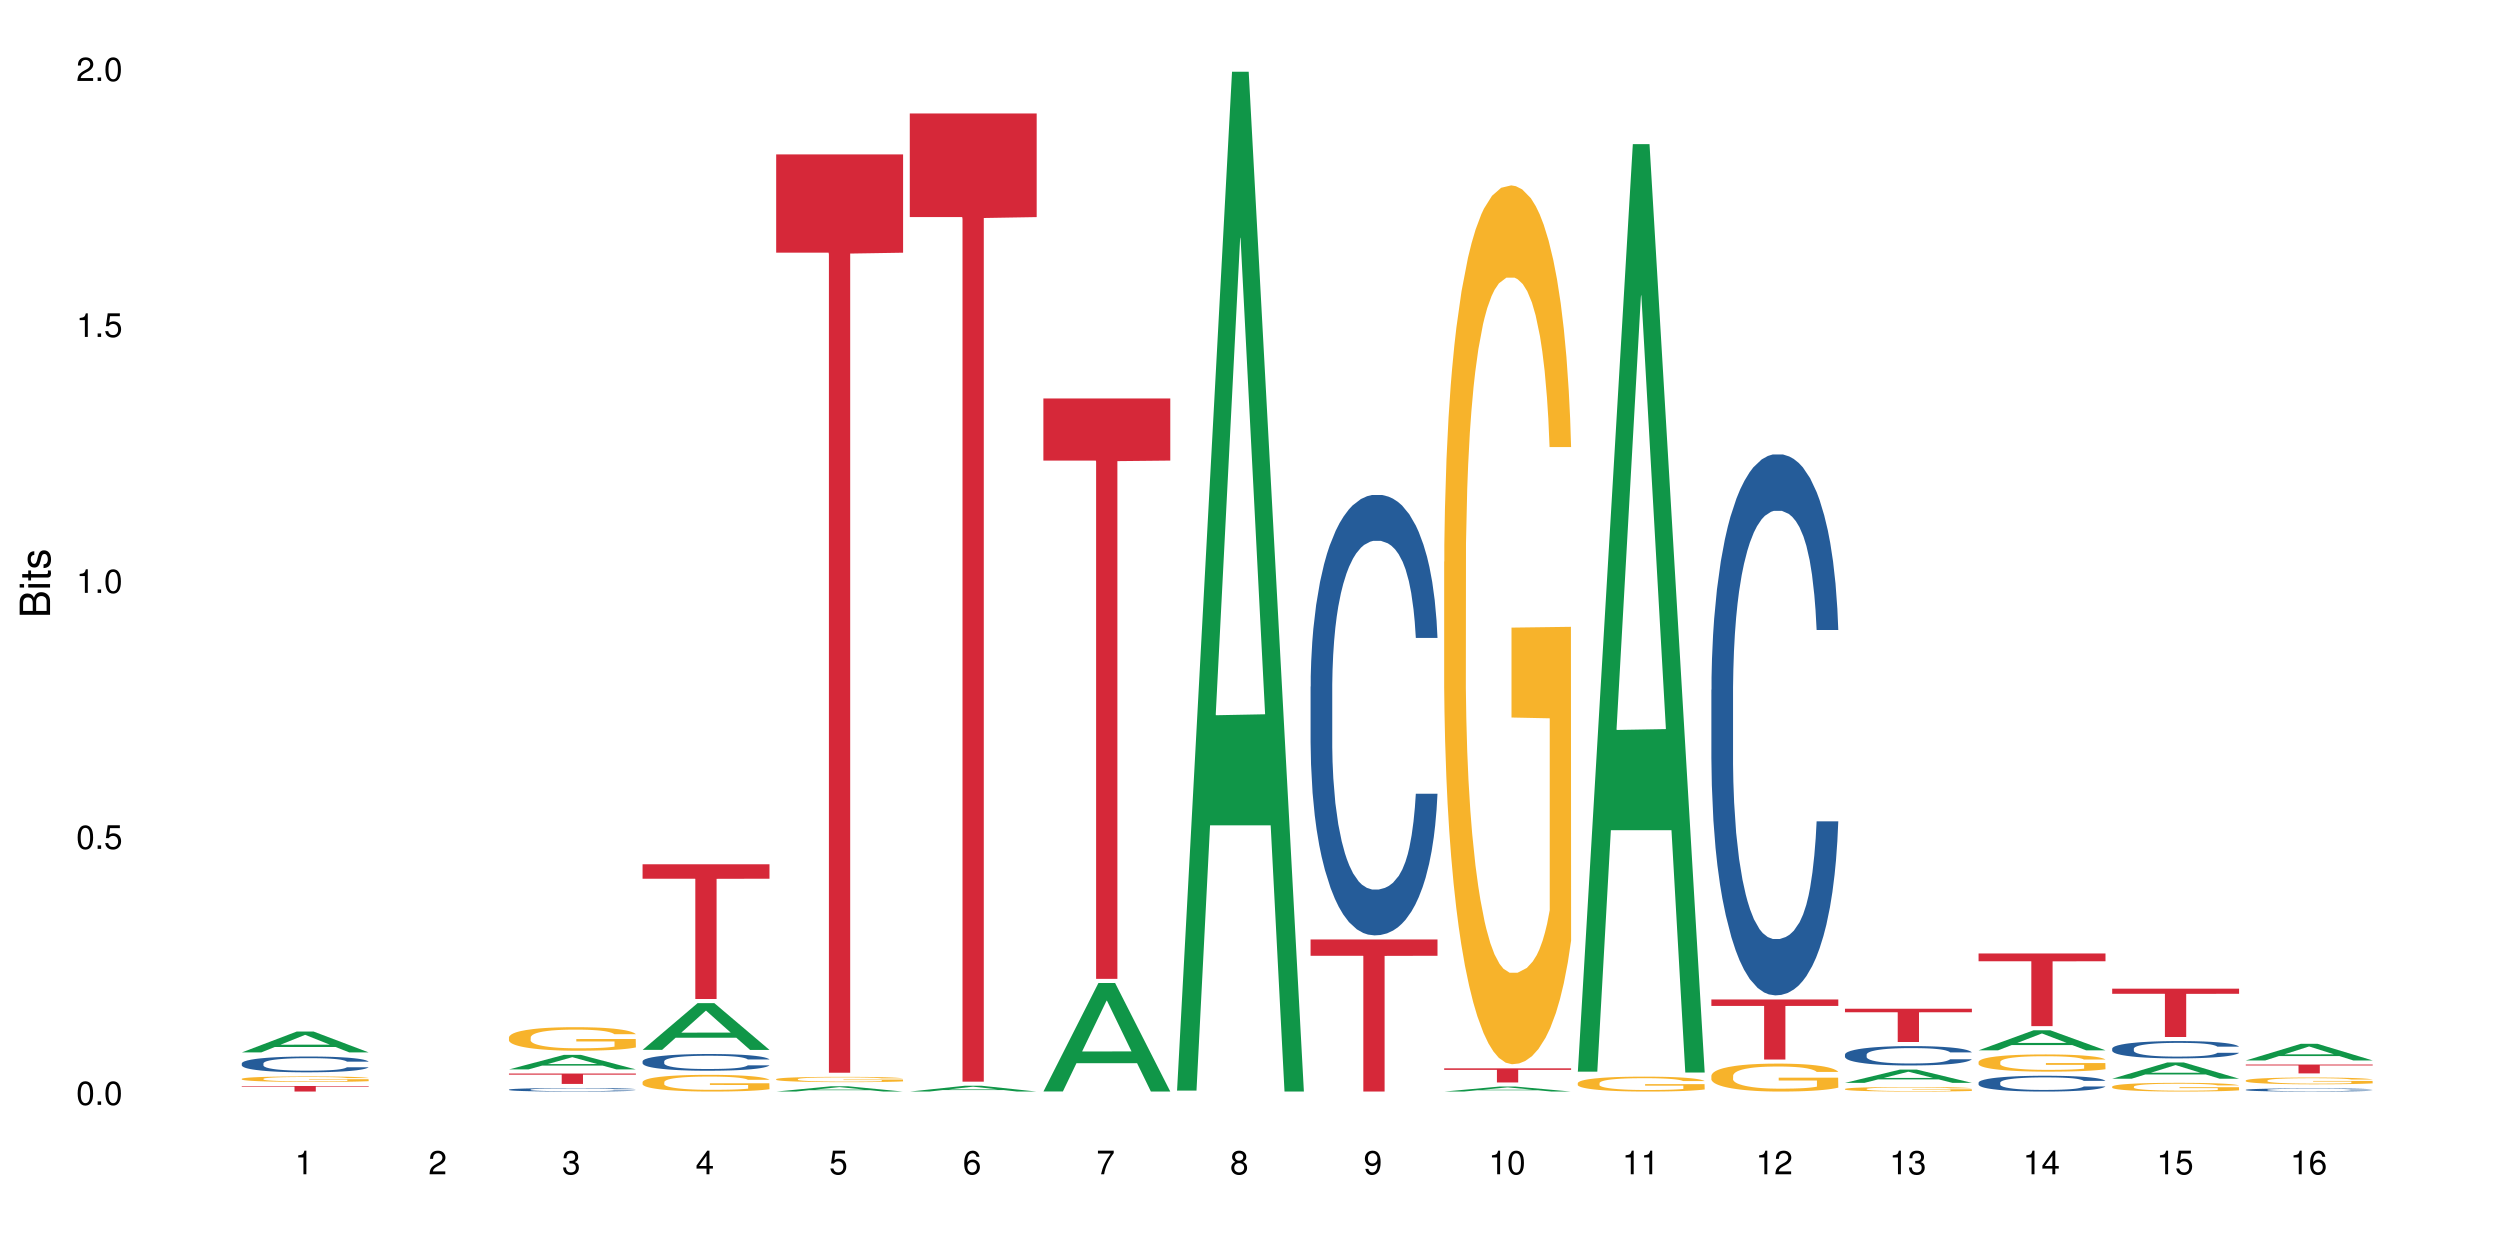<?xml version="1.0" encoding="UTF-8"?>
<svg xmlns="http://www.w3.org/2000/svg" xmlns:xlink="http://www.w3.org/1999/xlink" width="720pt" height="360pt" viewBox="0 0 720 360" version="1.1">
<defs>
<g>
<symbol overflow="visible" id="glyph0-0">
<path style="stroke:none;" d=""/>
</symbol>
<symbol overflow="visible" id="glyph0-1">
<path style="stroke:none;" d="M 2.641 -6.797 C 2 -6.797 1.422 -6.531 1.078 -6.047 C 0.641 -5.453 0.406 -4.547 0.406 -3.297 C 0.406 -1 1.188 0.219 2.641 0.219 C 4.078 0.219 4.859 -1 4.859 -3.234 C 4.859 -4.562 4.656 -5.438 4.203 -6.047 C 3.844 -6.531 3.281 -6.797 2.641 -6.797 Z M 2.641 -6.047 C 3.547 -6.047 4 -5.125 4 -3.312 C 4 -1.375 3.562 -0.484 2.625 -0.484 C 1.734 -0.484 1.281 -1.422 1.281 -3.281 C 1.281 -5.141 1.734 -6.047 2.641 -6.047 Z M 2.641 -6.047 "/>
</symbol>
<symbol overflow="visible" id="glyph0-2">
<path style="stroke:none;" d="M 1.828 -1 L 0.828 -1 L 0.828 0 L 1.828 0 Z M 1.828 -1 "/>
</symbol>
<symbol overflow="visible" id="glyph0-3">
<path style="stroke:none;" d="M 4.562 -6.797 L 1.062 -6.797 L 0.547 -3.094 L 1.328 -3.094 C 1.719 -3.562 2.047 -3.734 2.578 -3.734 C 3.484 -3.734 4.062 -3.109 4.062 -2.094 C 4.062 -1.125 3.484 -0.531 2.578 -0.531 C 1.828 -0.531 1.375 -0.906 1.188 -1.672 L 0.328 -1.672 C 0.453 -1.109 0.547 -0.844 0.75 -0.594 C 1.125 -0.078 1.828 0.219 2.594 0.219 C 3.969 0.219 4.922 -0.781 4.922 -2.219 C 4.922 -3.562 4.031 -4.484 2.719 -4.484 C 2.25 -4.484 1.859 -4.359 1.469 -4.062 L 1.734 -5.969 L 4.562 -5.969 Z M 4.562 -6.797 "/>
</symbol>
<symbol overflow="visible" id="glyph0-4">
<path style="stroke:none;" d="M 2.484 -4.844 L 2.484 0 L 3.328 0 L 3.328 -6.797 L 2.766 -6.797 C 2.469 -5.75 2.281 -5.609 0.984 -5.453 L 0.984 -4.844 Z M 2.484 -4.844 "/>
</symbol>
<symbol overflow="visible" id="glyph0-5">
<path style="stroke:none;" d="M 4.859 -0.828 L 1.281 -0.828 C 1.359 -1.391 1.672 -1.75 2.5 -2.234 L 3.469 -2.75 C 4.406 -3.266 4.906 -3.969 4.906 -4.812 C 4.906 -5.375 4.672 -5.906 4.266 -6.266 C 3.859 -6.625 3.375 -6.797 2.719 -6.797 C 1.859 -6.797 1.219 -6.5 0.844 -5.922 C 0.609 -5.562 0.5 -5.125 0.484 -4.438 L 1.328 -4.438 C 1.359 -4.906 1.406 -5.188 1.531 -5.406 C 1.75 -5.812 2.188 -6.062 2.703 -6.062 C 3.469 -6.062 4.031 -5.516 4.031 -4.781 C 4.031 -4.25 3.719 -3.797 3.125 -3.438 L 2.234 -2.938 C 0.812 -2.141 0.406 -1.5 0.328 0 L 4.859 0 Z M 4.859 -0.828 "/>
</symbol>
<symbol overflow="visible" id="glyph0-6">
<path style="stroke:none;" d="M 2.125 -3.125 L 2.578 -3.125 C 3.516 -3.125 3.984 -2.703 3.984 -1.891 C 3.984 -1.031 3.469 -0.531 2.578 -0.531 C 1.656 -0.531 1.203 -0.984 1.156 -1.969 L 0.312 -1.969 C 0.344 -1.422 0.438 -1.078 0.609 -0.766 C 0.953 -0.109 1.625 0.219 2.547 0.219 C 3.953 0.219 4.859 -0.609 4.859 -1.906 C 4.859 -2.766 4.516 -3.25 3.703 -3.516 C 4.344 -3.766 4.656 -4.25 4.656 -4.938 C 4.656 -6.109 3.875 -6.797 2.578 -6.797 C 1.203 -6.797 0.484 -6.047 0.453 -4.609 L 1.297 -4.609 C 1.312 -5.016 1.344 -5.25 1.453 -5.453 C 1.641 -5.828 2.062 -6.062 2.594 -6.062 C 3.344 -6.062 3.797 -5.625 3.797 -4.906 C 3.797 -4.422 3.609 -4.141 3.25 -3.984 C 3.016 -3.891 2.719 -3.844 2.125 -3.844 Z M 2.125 -3.125 "/>
</symbol>
<symbol overflow="visible" id="glyph0-7">
<path style="stroke:none;" d="M 3.141 -1.625 L 3.141 0 L 3.984 0 L 3.984 -1.625 L 4.984 -1.625 L 4.984 -2.391 L 3.984 -2.391 L 3.984 -6.797 L 3.359 -6.797 L 0.266 -2.516 L 0.266 -1.625 Z M 3.141 -2.391 L 1 -2.391 L 3.141 -5.359 Z M 3.141 -2.391 "/>
</symbol>
<symbol overflow="visible" id="glyph0-8">
<path style="stroke:none;" d="M 4.781 -5.031 C 4.609 -6.141 3.891 -6.797 2.844 -6.797 C 2.094 -6.797 1.422 -6.438 1.031 -5.828 C 0.609 -5.172 0.406 -4.344 0.406 -3.094 C 0.406 -1.953 0.578 -1.234 0.984 -0.625 C 1.359 -0.078 1.953 0.219 2.703 0.219 C 3.984 0.219 4.922 -0.734 4.922 -2.078 C 4.922 -3.344 4.062 -4.234 2.844 -4.234 C 2.172 -4.234 1.641 -3.969 1.281 -3.469 C 1.281 -5.125 1.828 -6.047 2.797 -6.047 C 3.391 -6.047 3.797 -5.672 3.938 -5.031 Z M 2.734 -3.484 C 3.547 -3.484 4.062 -2.922 4.062 -2 C 4.062 -1.156 3.484 -0.531 2.703 -0.531 C 1.922 -0.531 1.328 -1.188 1.328 -2.047 C 1.328 -2.891 1.906 -3.484 2.734 -3.484 Z M 2.734 -3.484 "/>
</symbol>
<symbol overflow="visible" id="glyph0-9">
<path style="stroke:none;" d="M 4.984 -6.797 L 0.438 -6.797 L 0.438 -5.969 L 4.109 -5.969 C 2.5 -3.656 1.828 -2.234 1.328 0 L 2.219 0 C 2.594 -2.172 3.453 -4.047 4.984 -6.094 Z M 4.984 -6.797 "/>
</symbol>
<symbol overflow="visible" id="glyph0-10">
<path style="stroke:none;" d="M 3.75 -3.578 C 4.453 -4 4.688 -4.344 4.688 -4.984 C 4.688 -6.047 3.844 -6.797 2.641 -6.797 C 1.438 -6.797 0.594 -6.047 0.594 -4.984 C 0.594 -4.359 0.828 -4.016 1.516 -3.578 C 0.734 -3.203 0.359 -2.641 0.359 -1.891 C 0.359 -0.641 1.297 0.219 2.641 0.219 C 3.984 0.219 4.922 -0.641 4.922 -1.875 C 4.922 -2.641 4.531 -3.203 3.75 -3.578 Z M 2.641 -6.047 C 3.359 -6.047 3.812 -5.625 3.812 -4.969 C 3.812 -4.344 3.344 -3.922 2.641 -3.922 C 1.922 -3.922 1.453 -4.344 1.453 -4.984 C 1.453 -5.625 1.922 -6.047 2.641 -6.047 Z M 2.641 -3.203 C 3.484 -3.203 4.062 -2.672 4.062 -1.875 C 4.062 -1.062 3.484 -0.531 2.625 -0.531 C 1.797 -0.531 1.219 -1.078 1.219 -1.875 C 1.219 -2.672 1.797 -3.203 2.641 -3.203 Z M 2.641 -3.203 "/>
</symbol>
<symbol overflow="visible" id="glyph0-11">
<path style="stroke:none;" d="M 0.516 -1.547 C 0.672 -0.438 1.406 0.219 2.438 0.219 C 3.188 0.219 3.859 -0.141 4.266 -0.75 C 4.688 -1.406 4.891 -2.25 4.891 -3.484 C 4.891 -4.625 4.703 -5.359 4.312 -5.953 C 3.938 -6.5 3.344 -6.797 2.594 -6.797 C 1.297 -6.797 0.359 -5.844 0.359 -4.516 C 0.359 -3.25 1.234 -2.344 2.453 -2.344 C 3.094 -2.344 3.562 -2.578 4.016 -3.109 C 4 -1.453 3.469 -0.531 2.5 -0.531 C 1.906 -0.531 1.484 -0.906 1.359 -1.547 Z M 2.578 -6.062 C 3.375 -6.062 3.969 -5.406 3.969 -4.531 C 3.969 -3.688 3.375 -3.094 2.547 -3.094 C 1.734 -3.094 1.234 -3.672 1.234 -4.578 C 1.234 -5.438 1.797 -6.062 2.578 -6.062 Z M 2.578 -6.062 "/>
</symbol>
<symbol overflow="visible" id="glyph1-0">
<path style="stroke:none;" d=""/>
</symbol>
<symbol overflow="visible" id="glyph1-1">
<path style="stroke:none;" d="M 0 -0.953 L 0 -4.891 C 0 -5.719 -0.234 -6.344 -0.734 -6.797 C -1.188 -7.234 -1.812 -7.469 -2.5 -7.469 C -3.547 -7.469 -4.188 -7 -4.625 -5.875 C -4.984 -6.672 -5.641 -7.094 -6.531 -7.094 C -7.156 -7.094 -7.734 -6.859 -8.141 -6.391 C -8.562 -5.938 -8.75 -5.344 -8.75 -4.5 L -8.75 -0.953 Z M -4.984 -2.062 L -7.766 -2.062 L -7.766 -4.219 C -7.766 -4.844 -7.688 -5.203 -7.453 -5.5 C -7.219 -5.812 -6.859 -5.969 -6.375 -5.969 C -5.906 -5.969 -5.531 -5.812 -5.297 -5.5 C -5.062 -5.203 -4.984 -4.844 -4.984 -4.219 Z M -0.984 -2.062 L -4 -2.062 L -4 -4.781 C -4 -5.328 -3.859 -5.688 -3.578 -5.953 C -3.297 -6.219 -2.922 -6.359 -2.484 -6.359 C -2.062 -6.359 -1.688 -6.219 -1.406 -5.953 C -1.109 -5.688 -0.984 -5.328 -0.984 -4.781 Z M -0.984 -2.062 "/>
</symbol>
<symbol overflow="visible" id="glyph1-2">
<path style="stroke:none;" d="M -6.281 -1.797 L -6.281 -0.797 L 0 -0.797 L 0 -1.797 Z M -8.75 -1.797 L -8.75 -0.797 L -7.484 -0.797 L -7.484 -1.797 Z M -8.75 -1.797 "/>
</symbol>
<symbol overflow="visible" id="glyph1-3">
<path style="stroke:none;" d="M -6.281 -3.047 L -6.281 -2.016 L -8.016 -2.016 L -8.016 -1.016 L -6.281 -1.016 L -6.281 -0.172 L -5.469 -0.172 L -5.469 -1.016 L -0.719 -1.016 C -0.078 -1.016 0.281 -1.453 0.281 -2.234 C 0.281 -2.469 0.25 -2.719 0.188 -3.047 L -0.641 -3.047 C -0.609 -2.922 -0.594 -2.766 -0.594 -2.562 C -0.594 -2.141 -0.719 -2.016 -1.156 -2.016 L -5.469 -2.016 L -5.469 -3.047 Z M -6.281 -3.047 "/>
</symbol>
<symbol overflow="visible" id="glyph1-4">
<path style="stroke:none;" d="M -4.531 -5.25 C -5.766 -5.25 -6.469 -4.422 -6.469 -2.969 C -6.469 -1.516 -5.719 -0.562 -4.547 -0.562 C -3.562 -0.562 -3.094 -1.062 -2.734 -2.562 L -2.516 -3.484 C -2.344 -4.188 -2.094 -4.469 -1.625 -4.469 C -1.047 -4.469 -0.641 -3.875 -0.641 -3 C -0.641 -2.453 -0.797 -2 -1.062 -1.75 C -1.25 -1.594 -1.422 -1.531 -1.875 -1.469 L -1.875 -0.406 C -0.422 -0.453 0.281 -1.266 0.281 -2.922 C 0.281 -4.5 -0.5 -5.516 -1.719 -5.516 C -2.656 -5.516 -3.172 -4.984 -3.469 -3.734 L -3.703 -2.766 C -3.891 -1.953 -4.156 -1.609 -4.594 -1.609 C -5.172 -1.609 -5.547 -2.125 -5.547 -2.938 C -5.547 -3.75 -5.203 -4.172 -4.531 -4.203 Z M -4.531 -5.25 "/>
</symbol>
</g>
</defs>
<g id="surface61709">
<rect x="0" y="0" width="720" height="360" style="fill:rgb(100%,100%,100%);fill-opacity:1;stroke:none;"/>
<path style=" stroke:none;fill-rule:nonzero;fill:rgb(6.275%,58.824%,28.235%);fill-opacity:1;" d="M 69.629 303.094 L 69.668 303.09 L 85.484 297.074 L 90.289 297.074 L 106.184 303.098 L 100.598 303.098 L 96.613 301.527 L 79.156 301.527 L 75.254 303.094 L 69.629 303.094 L 80.836 300.875 L 95.012 300.871 L 87.945 298.059 L 87.867 298.051 L 87.789 298.07 L 80.797 300.871 L 80.836 300.875 Z M 69.629 303.094 "/>
<path style=" stroke:none;fill-rule:nonzero;fill:rgb(14.51%,36.078%,60%);fill-opacity:1;" d="M 69.629 306.258 L 69.676 306.254 L 69.676 306.152 L 69.809 305.996 L 70.121 305.797 L 70.434 305.66 L 71.234 305.414 L 72.348 305.176 L 73.508 304.992 L 74.355 304.887 L 75.113 304.805 L 76.852 304.648 L 77.965 304.57 L 79.168 304.5 L 80.641 304.43 L 81.711 304.387 L 84.117 304.32 L 85.898 304.293 L 87.281 304.277 L 90.27 304.277 L 92.051 304.297 L 93.344 304.316 L 94.77 304.352 L 95.973 304.387 L 98.07 304.48 L 99.941 304.594 L 100.789 304.66 L 102.125 304.789 L 103.152 304.914 L 103.863 305.023 L 104.668 305.176 L 105.379 305.363 L 105.914 305.574 L 106.184 305.754 L 99.941 305.754 L 99.629 305.59 L 99.273 305.461 L 98.605 305.289 L 97.938 305.168 L 97 305.047 L 96.152 304.969 L 94.992 304.891 L 93.969 304.84 L 92.898 304.805 L 91.875 304.777 L 89.91 304.754 L 87.637 304.754 L 86.793 304.762 L 85.055 304.793 L 84.117 304.824 L 82.781 304.883 L 81.844 304.938 L 80.73 305.02 L 79.973 305.09 L 79.035 305.199 L 78.367 305.293 L 77.609 305.43 L 77.164 305.535 L 76.762 305.652 L 76.406 305.789 L 76.137 305.934 L 75.961 306.086 L 75.871 306.238 L 75.871 306.883 L 75.961 307.031 L 76.184 307.207 L 76.762 307.461 L 77.609 307.68 L 78.59 307.855 L 79.527 307.98 L 80.059 308.039 L 80.773 308.105 L 81.887 308.188 L 83.492 308.27 L 84.43 308.305 L 85.855 308.336 L 87.328 308.352 L 89.289 308.352 L 91.027 308.336 L 92.184 308.316 L 93.391 308.281 L 95.039 308.211 L 96.062 308.145 L 96.953 308.066 L 97.625 307.988 L 98.07 307.922 L 98.738 307.793 L 99.273 307.652 L 99.676 307.504 L 99.941 307.363 L 106.184 307.363 L 105.914 307.531 L 105.516 307.691 L 105.113 307.812 L 104.488 307.957 L 103.773 308.086 L 102.75 308.234 L 101.902 308.328 L 100.789 308.434 L 99.762 308.512 L 98.648 308.582 L 97 308.664 L 95.93 308.707 L 94.77 308.746 L 93.391 308.777 L 91.648 308.805 L 89.777 308.824 L 88.039 308.828 L 86.168 308.82 L 84.785 308.801 L 82.957 308.766 L 80.684 308.691 L 79.035 308.609 L 77.742 308.531 L 76.629 308.449 L 75.379 308.336 L 73.773 308.152 L 72.793 308.012 L 72.125 307.895 L 71.367 307.734 L 70.832 307.59 L 70.207 307.355 L 69.762 307.059 L 69.629 306.832 Z M 69.629 306.258 "/>
<path style=" stroke:none;fill-rule:nonzero;fill:rgb(96.863%,70.196%,16.863%);fill-opacity:1;" d="M 69.629 310.688 L 69.676 310.688 L 69.676 310.66 L 69.852 310.594 L 70.297 310.504 L 70.879 310.43 L 71.5 310.371 L 71.902 310.34 L 72.57 310.297 L 73.152 310.266 L 74.621 310.199 L 76.496 310.137 L 77.52 310.113 L 78.68 310.086 L 80.328 310.059 L 81.086 310.051 L 83.402 310.027 L 86.035 310.012 L 88.93 310.008 L 90.27 310.008 L 92.098 310.016 L 94.594 310.031 L 96.02 310.043 L 97.133 310.059 L 98.293 310.078 L 99.719 310.105 L 101.055 310.141 L 102.125 310.176 L 103.195 310.219 L 104.086 310.266 L 104.844 310.316 L 105.516 310.379 L 105.914 310.43 L 106.184 310.48 L 99.984 310.48 L 99.629 310.43 L 99.227 310.391 L 98.559 310.344 L 97.891 310.309 L 97.223 310.281 L 95.973 310.242 L 94.906 310.219 L 93.566 310.199 L 92.273 310.188 L 90.805 310.176 L 87.551 310.176 L 85.41 310.184 L 84.16 310.195 L 83.27 310.207 L 82.023 310.23 L 81.266 310.246 L 80.816 310.258 L 79.48 310.305 L 78.59 310.344 L 78.098 310.371 L 77.477 310.414 L 77.027 310.453 L 76.539 310.512 L 76.27 310.555 L 75.914 310.656 L 75.871 310.918 L 76.004 310.973 L 76.27 311.031 L 76.629 311.086 L 77.164 311.141 L 77.699 311.184 L 78.633 311.238 L 79.438 311.277 L 80.059 311.301 L 81.266 311.34 L 81.754 311.352 L 82.914 311.379 L 84.117 311.398 L 85.59 311.418 L 86.703 311.426 L 88.484 311.434 L 90.758 311.434 L 93.434 311.426 L 95.129 311.414 L 96.285 311.402 L 97.043 311.391 L 97.98 311.375 L 98.648 311.359 L 99.273 311.344 L 100.031 311.32 L 100.031 310.973 L 89.02 310.973 L 89.02 310.809 L 106.137 310.805 L 106.184 311.375 L 105.246 311.414 L 104.086 311.453 L 102.973 311.48 L 101.812 311.508 L 100.164 311.535 L 98.828 311.551 L 96.777 311.57 L 94.906 311.586 L 92.941 311.594 L 91.203 311.598 L 87.328 311.598 L 85.363 311.586 L 83.805 311.574 L 82.379 311.562 L 80.953 311.543 L 79.168 311.512 L 78.012 311.488 L 76.805 311.457 L 75.602 311.422 L 74.531 311.383 L 73.82 311.352 L 73.105 311.316 L 72.348 311.273 L 71.637 311.223 L 71.102 311.176 L 70.609 311.125 L 70.254 311.078 L 69.898 311.012 L 69.719 310.961 L 69.629 310.914 Z M 69.629 310.688 "/>
<path style=" stroke:none;fill-rule:nonzero;fill:rgb(83.922%,15.686%,22.353%);fill-opacity:1;" d="M 69.629 312.777 L 106.184 312.777 L 106.184 312.949 L 90.949 312.949 L 90.949 314.371 L 84.82 314.371 L 84.82 312.953 L 84.73 312.949 L 69.629 312.949 Z M 69.629 312.777 "/>
<path style=" stroke:none;fill-rule:nonzero;fill:rgb(6.275%,58.824%,28.235%);fill-opacity:1;" d="M 146.582 307.992 L 146.621 307.988 L 162.438 303.793 L 167.242 303.793 L 183.137 307.996 L 177.551 307.996 L 173.57 306.898 L 156.113 306.898 L 152.207 307.992 L 146.582 307.992 L 157.793 306.445 L 171.969 306.441 L 164.898 304.48 L 164.82 304.477 L 164.742 304.488 L 157.754 306.441 L 157.793 306.445 Z M 146.582 307.992 "/>
<path style=" stroke:none;fill-rule:nonzero;fill:rgb(14.51%,36.078%,60%);fill-opacity:1;" d="M 146.582 313.797 L 146.629 313.797 L 146.629 313.777 L 146.762 313.742 L 147.074 313.695 L 147.387 313.664 L 148.188 313.609 L 149.301 313.559 L 150.461 313.516 L 151.309 313.492 L 152.066 313.477 L 153.805 313.441 L 154.918 313.422 L 156.121 313.406 L 157.594 313.391 L 158.664 313.383 L 161.07 313.367 L 162.855 313.359 L 167.223 313.359 L 169.004 313.363 L 170.297 313.367 L 171.727 313.375 L 172.93 313.383 L 175.023 313.402 L 176.895 313.43 L 177.742 313.445 L 179.078 313.473 L 180.105 313.5 L 180.82 313.523 L 181.621 313.559 L 182.336 313.602 L 182.867 313.648 L 183.137 313.688 L 176.895 313.688 L 176.582 313.648 L 176.227 313.621 L 175.559 313.582 L 174.891 313.555 L 173.953 313.531 L 173.105 313.512 L 171.949 313.496 L 170.922 313.484 L 169.852 313.477 L 168.828 313.469 L 166.867 313.465 L 163.746 313.465 L 162.008 313.473 L 161.07 313.48 L 159.734 313.492 L 158.797 313.504 L 157.684 313.523 L 156.926 313.539 L 155.988 313.562 L 155.32 313.586 L 154.562 313.613 L 154.117 313.637 L 153.715 313.664 L 153.359 313.695 L 153.09 313.727 L 152.914 313.762 L 152.824 313.793 L 152.824 313.938 L 152.914 313.973 L 153.137 314.012 L 153.715 314.066 L 154.562 314.117 L 155.543 314.152 L 156.48 314.184 L 157.016 314.195 L 157.727 314.211 L 158.844 314.227 L 160.445 314.246 L 161.383 314.254 L 162.809 314.262 L 164.281 314.266 L 166.242 314.266 L 167.98 314.262 L 169.141 314.258 L 170.344 314.25 L 171.992 314.234 L 173.016 314.219 L 173.91 314.203 L 174.578 314.184 L 175.023 314.168 L 175.691 314.141 L 176.227 314.109 L 176.629 314.078 L 176.895 314.047 L 183.137 314.047 L 182.867 314.082 L 182.469 314.117 L 182.066 314.145 L 181.441 314.176 L 180.73 314.207 L 179.703 314.238 L 178.855 314.258 L 177.742 314.281 L 176.719 314.301 L 175.602 314.316 L 173.953 314.336 L 172.883 314.344 L 171.727 314.352 L 170.344 314.359 L 168.605 314.367 L 166.73 314.371 L 164.992 314.371 L 163.121 314.367 L 161.738 314.363 L 159.91 314.355 L 157.637 314.34 L 155.988 314.324 L 154.695 314.305 L 153.582 314.285 L 152.332 314.262 L 150.73 314.223 L 149.75 314.188 L 149.078 314.164 L 148.32 314.129 L 147.785 314.094 L 147.164 314.043 L 146.719 313.977 L 146.582 313.926 Z M 146.582 313.797 "/>
<path style=" stroke:none;fill-rule:nonzero;fill:rgb(96.863%,70.196%,16.863%);fill-opacity:1;" d="M 146.582 298.73 L 146.629 298.727 L 146.629 298.602 L 146.805 298.324 L 147.25 297.938 L 147.832 297.621 L 148.457 297.375 L 148.855 297.242 L 149.523 297.059 L 150.105 296.922 L 151.574 296.641 L 153.449 296.383 L 154.473 296.27 L 155.633 296.164 L 157.281 296.047 L 158.039 296.004 L 160.359 295.906 L 162.988 295.844 L 165.887 295.824 L 167.223 295.828 L 169.051 295.855 L 171.547 295.922 L 172.973 295.984 L 174.086 296.047 L 175.246 296.129 L 176.672 296.25 L 178.012 296.402 L 179.078 296.551 L 180.148 296.734 L 181.043 296.934 L 181.801 297.152 L 182.469 297.41 L 182.867 297.629 L 183.137 297.844 L 176.941 297.844 L 176.582 297.629 L 176.184 297.461 L 175.516 297.258 L 174.844 297.109 L 174.176 296.988 L 172.93 296.828 L 171.859 296.73 L 170.52 296.641 L 169.227 296.586 L 167.758 296.551 L 166.867 296.535 L 164.504 296.535 L 162.363 296.582 L 161.117 296.629 L 160.223 296.68 L 158.977 296.773 L 158.219 296.848 L 157.773 296.898 L 156.434 297.09 L 155.543 297.262 L 155.055 297.379 L 154.43 297.566 L 153.984 297.734 L 153.492 297.98 L 153.227 298.168 L 152.867 298.59 L 152.824 299.707 L 152.957 299.941 L 153.227 300.195 L 153.582 300.418 L 154.117 300.656 L 154.652 300.836 L 155.586 301.078 L 156.391 301.238 L 157.016 301.344 L 158.219 301.512 L 158.707 301.566 L 159.867 301.68 L 161.07 301.766 L 162.543 301.84 L 163.656 301.875 L 165.438 301.906 L 167.711 301.906 L 170.387 301.871 L 172.082 301.82 L 173.242 301.77 L 174 301.727 L 174.934 301.66 L 175.602 301.598 L 176.227 301.527 L 176.984 301.422 L 176.984 299.941 L 165.973 299.934 L 165.973 299.242 L 183.094 299.234 L 183.137 301.66 L 182.199 301.828 L 181.043 301.988 L 179.926 302.113 L 178.77 302.219 L 177.117 302.336 L 175.781 302.41 L 173.73 302.496 L 171.859 302.551 L 169.898 302.59 L 168.16 302.609 L 166.109 302.613 L 164.281 302.602 L 162.32 302.566 L 160.758 302.516 L 159.332 302.453 L 157.906 302.371 L 156.121 302.242 L 154.965 302.137 L 153.762 302.008 L 152.555 301.852 L 151.488 301.684 L 150.773 301.555 L 150.059 301.406 L 149.301 301.219 L 148.59 301.008 L 148.055 300.816 L 147.562 300.598 L 147.207 300.395 L 146.852 300.117 L 146.672 299.891 L 146.582 299.699 Z M 146.582 298.73 "/>
<path style=" stroke:none;fill-rule:nonzero;fill:rgb(83.922%,15.686%,22.353%);fill-opacity:1;" d="M 146.582 309.176 L 183.137 309.176 L 183.137 309.496 L 167.902 309.5 L 167.902 312.18 L 161.773 312.18 L 161.773 309.5 L 161.684 309.496 L 146.582 309.496 Z M 146.582 309.176 "/>
<path style=" stroke:none;fill-rule:nonzero;fill:rgb(6.275%,58.824%,28.235%);fill-opacity:1;" d="M 185.059 302.363 L 185.098 302.352 L 200.914 288.895 L 205.719 288.895 L 221.613 302.375 L 216.027 302.375 L 212.047 298.859 L 194.59 298.859 L 190.684 302.363 L 185.059 302.363 L 196.27 297.402 L 210.445 297.391 L 203.375 291.098 L 203.297 291.086 L 203.219 291.125 L 196.23 297.391 L 196.27 297.402 Z M 185.059 302.363 "/>
<path style=" stroke:none;fill-rule:nonzero;fill:rgb(14.51%,36.078%,60%);fill-opacity:1;" d="M 185.059 305.652 L 185.105 305.648 L 185.105 305.543 L 185.238 305.375 L 185.551 305.164 L 185.863 305.02 L 186.664 304.758 L 187.781 304.508 L 188.938 304.312 L 189.785 304.199 L 190.543 304.109 L 192.281 303.949 L 193.395 303.863 L 194.602 303.789 L 196.07 303.715 L 197.141 303.672 L 199.547 303.602 L 201.332 303.57 L 202.711 303.555 L 205.699 303.555 L 207.484 303.574 L 208.773 303.594 L 210.203 303.629 L 211.406 303.672 L 213.5 303.766 L 215.371 303.891 L 216.219 303.961 L 217.559 304.098 L 218.582 304.23 L 219.297 304.344 L 220.098 304.508 L 220.812 304.707 L 221.348 304.93 L 221.613 305.117 L 215.371 305.117 L 215.062 304.941 L 214.703 304.805 L 214.035 304.625 L 213.367 304.5 L 212.43 304.371 L 211.582 304.285 L 210.426 304.203 L 209.398 304.148 L 208.328 304.109 L 207.305 304.086 L 205.344 304.059 L 203.07 304.059 L 202.223 304.066 L 200.484 304.102 L 199.547 304.133 L 198.211 304.195 L 197.273 304.25 L 196.16 304.34 L 195.402 304.414 L 194.465 304.527 L 193.797 304.629 L 193.039 304.777 L 192.594 304.887 L 192.191 305.008 L 191.836 305.156 L 191.57 305.309 L 191.391 305.473 L 191.301 305.629 L 191.301 306.312 L 191.391 306.473 L 191.613 306.656 L 192.191 306.926 L 193.039 307.156 L 194.02 307.344 L 194.957 307.477 L 195.492 307.535 L 196.203 307.605 L 197.32 307.695 L 198.922 307.785 L 199.859 307.82 L 201.285 307.855 L 202.758 307.871 L 204.719 307.871 L 206.457 307.855 L 207.617 307.832 L 208.82 307.797 L 210.469 307.723 L 211.496 307.652 L 212.387 307.566 L 213.055 307.484 L 213.5 307.414 L 214.168 307.277 L 214.703 307.129 L 215.105 306.973 L 215.371 306.824 L 221.613 306.824 L 221.348 307 L 220.945 307.172 L 220.543 307.301 L 219.918 307.453 L 219.207 307.59 L 218.18 307.742 L 217.336 307.844 L 216.219 307.957 L 215.195 308.039 L 214.078 308.113 L 212.43 308.203 L 211.359 308.246 L 210.203 308.285 L 208.82 308.32 L 207.082 308.352 L 205.211 308.367 L 203.469 308.375 L 201.598 308.363 L 200.215 308.348 L 198.391 308.309 L 196.117 308.227 L 194.465 308.145 L 193.172 308.062 L 192.059 307.973 L 190.812 307.855 L 189.207 307.66 L 188.227 307.512 L 187.555 307.387 L 186.797 307.215 L 186.266 307.062 L 185.641 306.816 L 185.195 306.5 L 185.059 306.258 Z M 185.059 305.652 "/>
<path style=" stroke:none;fill-rule:nonzero;fill:rgb(96.863%,70.196%,16.863%);fill-opacity:1;" d="M 185.059 311.617 L 185.105 311.613 L 185.105 311.523 L 185.281 311.324 L 185.73 311.055 L 186.309 310.828 L 186.934 310.652 L 187.332 310.559 L 188.004 310.43 L 188.582 310.332 L 190.055 310.133 L 191.926 309.949 L 192.949 309.871 L 194.109 309.797 L 195.758 309.711 L 196.516 309.68 L 198.836 309.609 L 201.465 309.566 L 204.363 309.555 L 205.699 309.559 L 207.527 309.574 L 210.023 309.625 L 211.449 309.668 L 212.562 309.711 L 213.723 309.77 L 215.148 309.855 L 216.488 309.961 L 217.559 310.066 L 218.625 310.199 L 219.52 310.34 L 220.277 310.496 L 220.945 310.68 L 221.348 310.832 L 221.613 310.988 L 215.418 310.988 L 215.062 310.832 L 214.66 310.715 L 213.992 310.57 L 213.32 310.465 L 212.652 310.379 L 211.406 310.266 L 210.336 310.195 L 209 310.133 L 207.707 310.094 L 206.234 310.066 L 205.344 310.059 L 202.98 310.059 L 200.84 310.09 L 199.594 310.125 L 198.699 310.16 L 197.453 310.227 L 196.695 310.277 L 196.25 310.312 L 194.91 310.449 L 194.02 310.574 L 193.531 310.656 L 192.906 310.789 L 192.461 310.906 L 191.969 311.086 L 191.703 311.215 L 191.344 311.516 L 191.301 312.309 L 191.434 312.473 L 191.703 312.656 L 192.059 312.812 L 192.594 312.98 L 193.129 313.109 L 194.066 313.281 L 194.867 313.395 L 195.492 313.469 L 196.695 313.586 L 197.184 313.629 L 198.344 313.707 L 199.547 313.77 L 201.02 313.82 L 202.133 313.848 L 203.918 313.867 L 206.191 313.867 L 208.863 313.844 L 210.559 313.809 L 211.719 313.773 L 212.477 313.742 L 213.41 313.691 L 214.078 313.648 L 214.703 313.602 L 215.461 313.527 L 215.461 312.473 L 204.453 312.469 L 204.453 311.977 L 221.57 311.973 L 221.613 313.691 L 220.676 313.812 L 219.52 313.926 L 218.402 314.016 L 217.246 314.09 L 215.594 314.172 L 214.258 314.227 L 212.207 314.285 L 210.336 314.328 L 208.375 314.352 L 206.637 314.367 L 204.586 314.371 L 202.758 314.363 L 200.797 314.336 L 199.234 314.301 L 197.809 314.258 L 196.383 314.199 L 194.602 314.105 L 193.441 314.031 L 192.238 313.941 L 191.035 313.828 L 189.965 313.711 L 189.25 313.617 L 188.539 313.512 L 187.781 313.379 L 187.066 313.23 L 186.531 313.094 L 186.039 312.941 L 185.684 312.797 L 185.328 312.598 L 185.148 312.438 L 185.059 312.305 Z M 185.059 311.617 "/>
<path style=" stroke:none;fill-rule:nonzero;fill:rgb(83.922%,15.686%,22.353%);fill-opacity:1;" d="M 185.059 248.914 L 221.613 248.914 L 221.613 253.066 L 206.379 253.105 L 206.379 287.715 L 200.25 287.715 L 200.25 253.141 L 200.16 253.066 L 185.059 253.066 Z M 185.059 248.914 "/>
<path style=" stroke:none;fill-rule:nonzero;fill:rgb(6.275%,58.824%,28.235%);fill-opacity:1;" d="M 223.539 314.371 L 223.578 314.367 L 239.391 312.84 L 244.195 312.84 L 260.09 314.371 L 254.504 314.371 L 250.523 313.973 L 233.066 313.973 L 229.16 314.371 L 223.539 314.371 L 234.746 313.805 L 248.922 313.805 L 241.852 313.09 L 241.773 313.09 L 241.695 313.094 L 234.707 313.805 L 234.746 313.805 Z M 223.539 314.371 "/>
<path style=" stroke:none;fill-rule:nonzero;fill:rgb(96.863%,70.196%,16.863%);fill-opacity:1;" d="M 223.539 310.785 L 223.582 310.781 L 223.582 310.754 L 223.762 310.691 L 224.207 310.605 L 224.785 310.535 L 225.41 310.477 L 225.812 310.449 L 226.48 310.406 L 227.059 310.375 L 228.531 310.312 L 230.402 310.254 L 231.426 310.23 L 232.586 310.207 L 234.234 310.18 L 234.992 310.168 L 237.312 310.148 L 239.941 310.133 L 242.84 310.129 L 244.176 310.129 L 246.004 310.137 L 248.5 310.152 L 249.926 310.164 L 251.043 310.18 L 252.199 310.195 L 253.625 310.227 L 254.965 310.258 L 256.035 310.293 L 257.105 310.336 L 257.996 310.379 L 258.754 310.43 L 259.422 310.488 L 259.824 310.535 L 260.09 310.586 L 253.895 310.586 L 253.539 310.535 L 253.137 310.496 L 252.469 310.453 L 251.801 310.418 L 251.129 310.391 L 249.883 310.355 L 248.812 310.332 L 247.477 310.312 L 246.184 310.301 L 244.711 310.293 L 243.82 310.289 L 241.457 310.289 L 239.316 310.301 L 238.07 310.309 L 237.18 310.32 L 235.93 310.344 L 235.172 310.359 L 234.727 310.371 L 233.391 310.414 L 232.496 310.453 L 232.008 310.48 L 231.383 310.523 L 230.938 310.559 L 230.445 310.613 L 230.18 310.656 L 229.824 310.754 L 229.777 311.004 L 229.91 311.059 L 230.18 311.113 L 230.535 311.164 L 231.07 311.219 L 231.605 311.258 L 232.543 311.312 L 233.344 311.348 L 233.969 311.375 L 235.172 311.41 L 235.664 311.422 L 236.82 311.449 L 238.023 311.469 L 239.496 311.484 L 240.609 311.492 L 242.395 311.5 L 244.668 311.5 L 247.34 311.492 L 249.035 311.48 L 250.195 311.469 L 250.953 311.461 L 251.887 311.445 L 252.559 311.43 L 253.18 311.414 L 253.938 311.391 L 253.938 311.059 L 242.93 311.055 L 242.93 310.898 L 260.047 310.898 L 260.09 311.445 L 259.152 311.48 L 257.996 311.52 L 256.879 311.547 L 255.723 311.57 L 254.074 311.598 L 252.734 311.613 L 250.684 311.633 L 248.812 311.645 L 246.852 311.652 L 245.113 311.66 L 243.062 311.66 L 241.234 311.656 L 239.273 311.648 L 237.711 311.637 L 236.285 311.625 L 234.859 311.605 L 233.078 311.574 L 231.918 311.551 L 230.715 311.523 L 229.512 311.488 L 228.441 311.449 L 227.727 311.422 L 227.016 311.387 L 226.258 311.344 L 225.543 311.297 L 225.008 311.254 L 224.52 311.207 L 224.16 311.16 L 223.805 311.098 L 223.625 311.047 L 223.539 311.004 Z M 223.539 310.785 "/>
<path style=" stroke:none;fill-rule:nonzero;fill:rgb(83.922%,15.686%,22.353%);fill-opacity:1;" d="M 223.539 44.465 L 260.09 44.465 L 260.09 72.777 L 244.855 73.027 L 244.855 308.949 L 238.727 308.949 L 238.727 73.273 L 238.637 72.777 L 223.539 72.777 Z M 223.539 44.465 "/>
<path style=" stroke:none;fill-rule:nonzero;fill:rgb(6.275%,58.824%,28.235%);fill-opacity:1;" d="M 262.016 314.367 L 262.055 314.367 L 277.871 312.691 L 282.672 312.691 L 298.566 314.371 L 292.984 314.371 L 289 313.934 L 271.543 313.934 L 267.637 314.367 L 262.016 314.367 L 273.223 313.75 L 287.398 313.75 L 280.328 312.969 L 280.25 312.965 L 280.172 312.969 L 273.184 313.75 L 273.223 313.75 Z M 262.016 314.367 "/>
<path style=" stroke:none;fill-rule:nonzero;fill:rgb(83.922%,15.686%,22.353%);fill-opacity:1;" d="M 262.016 32.676 L 298.566 32.676 L 298.566 62.523 L 283.332 62.785 L 283.332 311.512 L 277.203 311.512 L 277.203 63.047 L 277.113 62.523 L 262.016 62.523 Z M 262.016 32.676 "/>
<path style=" stroke:none;fill-rule:nonzero;fill:rgb(6.275%,58.824%,28.235%);fill-opacity:1;" d="M 300.492 314.34 L 300.531 314.312 L 316.348 283.098 L 321.148 283.098 L 337.043 314.371 L 331.461 314.371 L 327.477 306.207 L 310.02 306.207 L 306.113 314.34 L 300.492 314.34 L 311.699 302.832 L 325.875 302.801 L 318.809 288.207 L 318.73 288.18 L 318.652 288.266 L 311.66 302.801 L 311.699 302.832 Z M 300.492 314.34 "/>
<path style=" stroke:none;fill-rule:nonzero;fill:rgb(83.922%,15.686%,22.353%);fill-opacity:1;" d="M 300.492 114.758 L 337.043 114.758 L 337.043 132.648 L 321.809 132.805 L 321.809 281.918 L 315.68 281.918 L 315.68 132.965 L 315.594 132.648 L 300.492 132.648 Z M 300.492 114.758 "/>
<path style=" stroke:none;fill-rule:nonzero;fill:rgb(6.275%,58.824%,28.235%);fill-opacity:1;" d="M 338.969 314.094 L 339.008 313.82 L 354.824 20.664 L 359.625 20.664 L 375.52 314.371 L 369.938 314.371 L 365.953 237.703 L 348.496 237.703 L 344.59 314.094 L 338.969 314.094 L 350.176 205.988 L 364.352 205.711 L 357.285 68.648 L 357.207 68.375 L 357.129 69.199 L 350.137 205.711 L 350.176 205.988 Z M 338.969 314.094 "/>
<path style=" stroke:none;fill-rule:nonzero;fill:rgb(14.51%,36.078%,60%);fill-opacity:1;" d="M 377.445 197.746 L 377.488 197.629 L 377.488 194.848 L 377.625 190.441 L 377.934 184.879 L 378.246 181.051 L 379.051 174.211 L 380.164 167.602 L 381.324 162.504 L 382.172 159.488 L 382.93 157.168 L 384.668 152.879 L 385.781 150.676 L 386.984 148.707 L 388.457 146.734 L 389.527 145.574 L 391.934 143.723 L 393.715 142.91 L 395.098 142.562 L 398.086 142.562 L 399.867 143.023 L 401.16 143.605 L 402.586 144.531 L 403.789 145.574 L 405.887 148.125 L 407.758 151.371 L 408.605 153.227 L 409.941 156.82 L 410.969 160.301 L 411.68 163.312 L 412.484 167.602 L 413.195 172.82 L 413.73 178.734 L 414 183.719 L 407.758 183.719 L 407.445 179.082 L 407.09 175.488 L 406.422 170.734 L 405.75 167.371 L 404.816 164.008 L 403.969 161.805 L 402.809 159.605 L 401.785 158.211 L 400.715 157.168 L 399.688 156.473 L 397.727 155.777 L 395.453 155.777 L 394.605 156.012 L 392.867 156.938 L 391.934 157.75 L 390.594 159.371 L 389.66 160.879 L 388.543 163.199 L 387.785 165.168 L 386.852 168.184 L 386.184 170.848 L 385.426 174.676 L 384.98 177.574 L 384.578 180.82 L 384.223 184.645 L 383.953 188.703 L 383.773 192.992 L 383.688 197.168 L 383.688 215.137 L 383.773 219.309 L 383.996 224.18 L 384.578 231.25 L 385.426 237.395 L 386.406 242.266 L 387.34 245.742 L 387.875 247.367 L 388.59 249.223 L 389.703 251.539 L 391.309 253.859 L 392.246 254.785 L 393.672 255.715 L 395.141 256.176 L 397.105 256.176 L 398.844 255.715 L 400 255.133 L 401.203 254.207 L 402.855 252.234 L 403.879 250.379 L 404.77 248.176 L 405.441 245.977 L 405.887 244.121 L 406.555 240.527 L 407.09 236.586 L 407.488 232.527 L 407.758 228.586 L 414 228.586 L 413.73 233.223 L 413.328 237.742 L 412.93 241.105 L 412.305 245.164 L 411.59 248.758 L 410.566 252.816 L 409.719 255.48 L 408.605 258.379 L 407.578 260.582 L 406.465 262.555 L 404.816 264.871 L 403.746 266.031 L 402.586 267.074 L 401.203 268.004 L 399.465 268.812 L 397.594 269.277 L 395.855 269.395 L 393.984 269.16 L 392.602 268.699 L 390.773 267.656 L 388.5 265.566 L 386.852 263.363 L 385.559 261.164 L 384.445 258.844 L 383.195 255.715 L 381.59 250.613 L 380.609 246.672 L 379.941 243.426 L 379.184 238.902 L 378.648 234.844 L 378.023 228.352 L 377.578 220.121 L 377.445 213.746 Z M 377.445 197.746 "/>
<path style=" stroke:none;fill-rule:nonzero;fill:rgb(83.922%,15.686%,22.353%);fill-opacity:1;" d="M 377.445 270.574 L 414 270.574 L 414 275.262 L 398.766 275.301 L 398.766 314.371 L 392.637 314.371 L 392.637 275.344 L 392.547 275.262 L 377.445 275.262 Z M 377.445 270.574 "/>
<path style=" stroke:none;fill-rule:nonzero;fill:rgb(6.275%,58.824%,28.235%);fill-opacity:1;" d="M 415.922 314.371 L 415.961 314.367 L 431.777 312.93 L 436.582 312.93 L 452.477 314.371 L 446.891 314.371 L 442.906 313.996 L 425.449 313.996 L 421.547 314.371 L 415.922 314.371 L 427.129 313.84 L 441.305 313.836 L 434.238 313.164 L 434.16 313.164 L 434.082 313.168 L 427.09 313.836 L 427.129 313.84 Z M 415.922 314.371 "/>
<path style=" stroke:none;fill-rule:nonzero;fill:rgb(96.863%,70.196%,16.863%);fill-opacity:1;" d="M 415.922 161.801 L 415.965 161.57 L 415.965 156.945 L 416.145 146.543 L 416.59 132.211 L 417.172 120.422 L 417.793 111.176 L 418.195 106.32 L 418.863 99.387 L 419.445 94.301 L 420.914 83.898 L 422.785 74.191 L 423.812 70.031 L 424.973 66.102 L 426.621 61.707 L 427.379 60.09 L 429.695 56.391 L 432.328 54.082 L 435.223 53.387 L 436.562 53.617 L 438.391 54.543 L 440.887 57.086 L 442.312 59.398 L 443.426 61.707 L 444.586 64.715 L 446.012 69.336 L 447.348 74.883 L 448.418 80.434 L 449.488 87.367 L 450.379 94.766 L 451.137 102.855 L 451.805 112.562 L 452.207 120.652 L 452.477 128.746 L 446.277 128.746 L 445.922 120.652 L 445.52 114.414 L 444.852 106.785 L 444.184 101.238 L 443.516 96.844 L 442.266 90.836 L 441.195 87.137 L 439.859 83.898 L 438.566 81.82 L 437.098 80.434 L 436.203 79.969 L 433.844 79.969 L 431.703 81.59 L 430.453 83.438 L 429.562 85.285 L 428.316 88.754 L 427.559 91.527 L 427.109 93.379 L 425.773 100.543 L 424.883 107.016 L 424.391 111.406 L 423.77 118.344 L 423.32 124.582 L 422.832 133.828 L 422.562 140.766 L 422.207 156.484 L 422.164 198.094 L 422.297 206.875 L 422.562 216.355 L 422.922 224.676 L 423.457 233.461 L 423.992 240.164 L 424.926 249.18 L 425.73 255.188 L 426.352 259.117 L 427.559 265.359 L 428.047 267.441 L 429.207 271.602 L 430.41 274.836 L 431.879 277.609 L 432.996 278.996 L 434.777 280.152 L 437.051 280.152 L 439.727 278.766 L 441.422 276.918 L 442.578 275.066 L 443.336 273.449 L 444.273 270.906 L 444.941 268.594 L 445.566 266.055 L 446.324 262.125 L 446.324 206.875 L 435.312 206.645 L 435.312 180.754 L 452.43 180.523 L 452.477 270.906 L 451.539 277.148 L 450.379 283.16 L 449.266 287.781 L 448.105 291.711 L 446.457 296.105 L 445.121 298.879 L 443.07 302.113 L 441.195 304.195 L 439.234 305.582 L 437.496 306.273 L 435.445 306.504 L 433.621 306.043 L 431.656 304.656 L 430.098 302.809 L 428.672 300.496 L 427.246 297.492 L 425.461 292.637 L 424.301 288.707 L 423.098 283.852 L 421.895 278.074 L 420.824 271.832 L 420.113 266.977 L 419.398 261.43 L 418.641 254.496 L 417.93 246.637 L 417.395 239.469 L 416.902 231.379 L 416.547 223.75 L 416.191 213.348 L 416.012 205.027 L 415.922 197.859 Z M 415.922 161.801 "/>
<path style=" stroke:none;fill-rule:nonzero;fill:rgb(83.922%,15.686%,22.353%);fill-opacity:1;" d="M 415.922 307.684 L 452.477 307.684 L 452.477 308.121 L 437.242 308.125 L 437.242 311.75 L 431.113 311.75 L 431.113 308.129 L 431.023 308.121 L 415.922 308.121 Z M 415.922 307.684 "/>
<path style=" stroke:none;fill-rule:nonzero;fill:rgb(6.275%,58.824%,28.235%);fill-opacity:1;" d="M 454.398 308.641 L 454.438 308.387 L 470.254 41.516 L 475.059 41.516 L 490.953 308.891 L 485.367 308.891 L 481.383 239.098 L 463.93 239.098 L 460.023 308.641 L 454.398 308.641 L 465.605 210.227 L 479.781 209.977 L 472.715 85.199 L 472.637 84.949 L 472.559 85.703 L 465.566 209.977 L 465.605 210.227 Z M 454.398 308.641 "/>
<path style=" stroke:none;fill-rule:nonzero;fill:rgb(96.863%,70.196%,16.863%);fill-opacity:1;" d="M 454.398 311.91 L 454.445 311.906 L 454.445 311.828 L 454.621 311.652 L 455.066 311.41 L 455.648 311.207 L 456.27 311.051 L 456.672 310.969 L 457.34 310.852 L 457.922 310.766 L 459.391 310.59 L 461.266 310.422 L 462.289 310.352 L 463.449 310.285 L 465.098 310.211 L 465.855 310.184 L 468.172 310.121 L 470.805 310.082 L 473.699 310.07 L 475.039 310.074 L 476.867 310.09 L 479.363 310.133 L 480.789 310.172 L 481.902 310.211 L 483.062 310.262 L 484.488 310.34 L 485.824 310.434 L 486.895 310.527 L 487.965 310.648 L 488.855 310.773 L 489.613 310.91 L 490.285 311.074 L 490.684 311.211 L 490.953 311.352 L 484.758 311.352 L 484.398 311.211 L 484 311.105 L 483.328 310.977 L 482.66 310.883 L 481.992 310.809 L 480.742 310.707 L 479.676 310.645 L 478.336 310.59 L 477.043 310.551 L 475.574 310.527 L 474.68 310.52 L 472.32 310.52 L 470.18 310.547 L 468.93 310.582 L 468.039 310.613 L 466.793 310.672 L 466.035 310.719 L 465.586 310.75 L 464.25 310.871 L 463.359 310.98 L 462.867 311.055 L 462.246 311.172 L 461.801 311.281 L 461.309 311.438 L 461.043 311.555 L 460.684 311.82 L 460.641 312.527 L 460.773 312.676 L 461.043 312.84 L 461.398 312.98 L 461.934 313.129 L 462.469 313.242 L 463.402 313.398 L 464.207 313.5 L 464.828 313.566 L 466.035 313.672 L 466.523 313.707 L 467.684 313.777 L 468.887 313.832 L 470.359 313.879 L 471.473 313.902 L 473.254 313.922 L 475.527 313.922 L 478.203 313.898 L 479.898 313.867 L 481.055 313.836 L 481.812 313.809 L 482.75 313.766 L 483.418 313.727 L 484.043 313.684 L 484.801 313.617 L 484.801 312.676 L 473.789 312.672 L 473.789 312.234 L 490.906 312.23 L 490.953 313.766 L 490.016 313.871 L 488.855 313.973 L 487.742 314.051 L 486.582 314.121 L 484.934 314.195 L 483.598 314.242 L 481.547 314.297 L 479.676 314.332 L 477.711 314.355 L 475.973 314.367 L 473.922 314.371 L 472.098 314.363 L 470.133 314.34 L 468.574 314.309 L 467.148 314.27 L 465.723 314.219 L 463.938 314.137 L 462.781 314.066 L 461.574 313.984 L 460.371 313.887 L 459.301 313.781 L 458.59 313.699 L 457.875 313.605 L 457.117 313.488 L 456.406 313.352 L 455.871 313.23 L 455.379 313.094 L 455.023 312.965 L 454.668 312.789 L 454.488 312.645 L 454.398 312.523 Z M 454.398 311.91 "/>
<path style=" stroke:none;fill-rule:nonzero;fill:rgb(14.51%,36.078%,60%);fill-opacity:1;" d="M 492.875 198.672 L 492.922 198.527 L 492.922 195.109 L 493.055 189.699 L 493.367 182.863 L 493.68 178.164 L 494.48 169.766 L 495.594 161.648 L 496.754 155.383 L 497.602 151.68 L 498.359 148.832 L 500.098 143.562 L 501.211 140.855 L 502.414 138.438 L 503.887 136.016 L 504.957 134.594 L 507.363 132.312 L 509.148 131.316 L 510.527 130.891 L 513.516 130.891 L 515.297 131.461 L 516.59 132.172 L 518.016 133.309 L 519.223 134.594 L 521.316 137.723 L 523.188 141.711 L 524.035 143.988 L 525.371 148.406 L 526.398 152.676 L 527.109 156.379 L 527.914 161.648 L 528.625 168.055 L 529.16 175.316 L 529.43 181.441 L 523.188 181.441 L 522.875 175.746 L 522.52 171.332 L 521.852 165.492 L 521.184 161.363 L 520.246 157.234 L 519.398 154.527 L 518.242 151.82 L 517.215 150.113 L 516.145 148.832 L 515.121 147.977 L 513.16 147.121 L 510.887 147.121 L 510.039 147.406 L 508.301 148.547 L 507.363 149.543 L 506.027 151.535 L 505.09 153.387 L 503.977 156.234 L 503.219 158.656 L 502.281 162.359 L 501.613 165.633 L 500.855 170.332 L 500.41 173.895 L 500.008 177.879 L 499.652 182.578 L 499.383 187.562 L 499.207 192.832 L 499.117 197.957 L 499.117 220.031 L 499.207 225.156 L 499.43 231.137 L 500.008 239.824 L 500.855 247.371 L 501.836 253.352 L 502.773 257.621 L 503.309 259.617 L 504.02 261.895 L 505.133 264.742 L 506.738 267.59 L 507.676 268.73 L 509.102 269.867 L 510.574 270.438 L 512.535 270.438 L 514.273 269.867 L 515.434 269.156 L 516.637 268.02 L 518.285 265.598 L 519.309 263.32 L 520.203 260.613 L 520.871 257.906 L 521.316 255.629 L 521.984 251.215 L 522.52 246.375 L 522.922 241.391 L 523.188 236.547 L 529.43 236.547 L 529.16 242.242 L 528.762 247.797 L 528.359 251.926 L 527.734 256.91 L 527.023 261.324 L 525.996 266.309 L 525.148 269.582 L 524.035 273.145 L 523.012 275.848 L 521.895 278.27 L 520.246 281.117 L 519.176 282.543 L 518.016 283.824 L 516.637 284.961 L 514.898 285.961 L 513.023 286.527 L 511.285 286.672 L 509.414 286.387 L 508.031 285.816 L 506.203 284.535 L 503.93 281.973 L 502.281 279.266 L 500.988 276.562 L 499.875 273.715 L 498.625 269.867 L 497.023 263.602 L 496.039 258.762 L 495.371 254.773 L 494.613 249.223 L 494.078 244.238 L 493.457 236.262 L 493.008 226.152 L 492.875 218.32 Z M 492.875 198.672 "/>
<path style=" stroke:none;fill-rule:nonzero;fill:rgb(96.863%,70.196%,16.863%);fill-opacity:1;" d="M 492.875 309.766 L 492.922 309.758 L 492.922 309.613 L 493.098 309.281 L 493.543 308.824 L 494.125 308.449 L 494.75 308.156 L 495.148 308 L 495.816 307.781 L 496.398 307.617 L 497.867 307.289 L 499.742 306.98 L 500.766 306.848 L 501.926 306.723 L 503.574 306.582 L 504.332 306.531 L 506.648 306.414 L 509.281 306.34 L 512.18 306.316 L 513.516 306.324 L 515.344 306.355 L 517.84 306.434 L 519.266 306.508 L 520.379 306.582 L 521.539 306.676 L 522.965 306.824 L 524.305 307 L 525.371 307.176 L 526.441 307.398 L 527.336 307.633 L 528.094 307.891 L 528.762 308.199 L 529.16 308.457 L 529.43 308.715 L 523.234 308.715 L 522.875 308.457 L 522.477 308.258 L 521.805 308.016 L 521.137 307.84 L 520.469 307.699 L 519.223 307.508 L 518.152 307.391 L 516.812 307.289 L 515.52 307.223 L 514.051 307.176 L 513.16 307.164 L 510.797 307.164 L 508.656 307.215 L 507.406 307.273 L 506.516 307.332 L 505.27 307.441 L 504.512 307.531 L 504.066 307.59 L 502.727 307.816 L 501.836 308.023 L 501.344 308.164 L 500.723 308.383 L 500.277 308.582 L 499.785 308.875 L 499.52 309.098 L 499.16 309.598 L 499.117 310.922 L 499.25 311.199 L 499.52 311.504 L 499.875 311.766 L 500.41 312.047 L 500.945 312.262 L 501.879 312.547 L 502.684 312.738 L 503.309 312.863 L 504.512 313.062 L 505 313.129 L 506.16 313.262 L 507.363 313.363 L 508.836 313.453 L 509.949 313.496 L 511.73 313.531 L 514.004 313.531 L 516.68 313.488 L 518.375 313.43 L 519.531 313.371 L 520.289 313.32 L 521.227 313.238 L 521.895 313.164 L 522.52 313.082 L 523.277 312.957 L 523.277 311.199 L 512.266 311.195 L 512.266 310.371 L 529.383 310.363 L 529.43 313.238 L 528.492 313.438 L 527.336 313.629 L 526.219 313.773 L 525.062 313.898 L 523.41 314.039 L 522.074 314.129 L 520.023 314.23 L 518.152 314.297 L 516.191 314.34 L 514.453 314.363 L 512.402 314.371 L 510.574 314.355 L 508.613 314.312 L 507.051 314.254 L 505.625 314.18 L 504.199 314.082 L 502.414 313.93 L 501.258 313.805 L 500.055 313.648 L 498.848 313.465 L 497.781 313.266 L 497.066 313.113 L 496.352 312.938 L 495.594 312.715 L 494.883 312.465 L 494.348 312.238 L 493.855 311.98 L 493.5 311.738 L 493.145 311.406 L 492.965 311.141 L 492.875 310.914 Z M 492.875 309.766 "/>
<path style=" stroke:none;fill-rule:nonzero;fill:rgb(83.922%,15.686%,22.353%);fill-opacity:1;" d="M 492.875 287.852 L 529.43 287.852 L 529.43 289.703 L 514.195 289.719 L 514.195 305.137 L 508.066 305.137 L 508.066 289.734 L 507.977 289.703 L 492.875 289.703 Z M 492.875 287.852 "/>
<path style=" stroke:none;fill-rule:nonzero;fill:rgb(6.275%,58.824%,28.235%);fill-opacity:1;" d="M 531.352 311.863 L 531.391 311.859 L 547.207 308.039 L 552.012 308.039 L 567.906 311.867 L 562.32 311.867 L 558.34 310.867 L 540.883 310.867 L 536.977 311.863 L 531.352 311.863 L 542.562 310.453 L 556.738 310.449 L 549.668 308.664 L 549.59 308.66 L 549.512 308.672 L 542.523 310.449 L 542.562 310.453 Z M 531.352 311.863 "/>
<path style=" stroke:none;fill-rule:nonzero;fill:rgb(14.51%,36.078%,60%);fill-opacity:1;" d="M 531.352 303.707 L 531.398 303.699 L 531.398 303.578 L 531.531 303.383 L 531.844 303.141 L 532.156 302.969 L 532.957 302.668 L 534.07 302.379 L 535.23 302.152 L 536.078 302.023 L 536.836 301.918 L 538.574 301.73 L 539.688 301.633 L 540.891 301.547 L 542.363 301.461 L 543.434 301.41 L 545.84 301.328 L 547.625 301.293 L 549.004 301.277 L 551.992 301.277 L 553.773 301.297 L 555.066 301.324 L 556.496 301.363 L 557.699 301.41 L 559.793 301.523 L 561.664 301.664 L 562.512 301.746 L 563.852 301.902 L 564.875 302.059 L 565.59 302.191 L 566.391 302.379 L 567.105 302.609 L 567.637 302.867 L 567.906 303.09 L 561.664 303.09 L 561.352 302.883 L 560.996 302.727 L 560.328 302.516 L 559.66 302.367 L 558.723 302.219 L 557.875 302.125 L 556.719 302.027 L 555.691 301.965 L 554.621 301.918 L 553.598 301.891 L 551.637 301.859 L 549.363 301.859 L 548.516 301.867 L 546.777 301.91 L 545.84 301.945 L 544.504 302.016 L 543.566 302.082 L 542.453 302.184 L 541.695 302.273 L 540.758 302.402 L 540.09 302.523 L 539.332 302.691 L 538.887 302.816 L 538.484 302.961 L 538.129 303.129 L 537.859 303.309 L 537.684 303.496 L 537.594 303.68 L 537.594 304.469 L 537.684 304.652 L 537.906 304.867 L 538.484 305.18 L 539.332 305.449 L 540.312 305.664 L 541.25 305.816 L 541.785 305.891 L 542.496 305.969 L 543.613 306.074 L 545.215 306.176 L 546.152 306.215 L 547.578 306.258 L 549.051 306.277 L 551.012 306.277 L 552.75 306.258 L 553.91 306.23 L 555.113 306.191 L 556.762 306.102 L 557.789 306.023 L 558.68 305.926 L 559.348 305.828 L 559.793 305.746 L 560.461 305.59 L 560.996 305.414 L 561.398 305.234 L 561.664 305.062 L 567.906 305.062 L 567.637 305.266 L 567.238 305.465 L 566.836 305.613 L 566.211 305.793 L 565.5 305.949 L 564.473 306.129 L 563.625 306.246 L 562.512 306.375 L 561.488 306.469 L 560.371 306.559 L 558.723 306.66 L 557.652 306.711 L 556.496 306.758 L 555.113 306.797 L 553.375 306.832 L 551.5 306.852 L 549.762 306.859 L 547.891 306.848 L 546.508 306.828 L 544.68 306.781 L 542.406 306.691 L 540.758 306.594 L 539.465 306.496 L 538.352 306.395 L 537.102 306.258 L 535.5 306.031 L 534.52 305.859 L 533.848 305.715 L 533.09 305.516 L 532.555 305.34 L 531.934 305.051 L 531.488 304.691 L 531.352 304.41 Z M 531.352 303.707 "/>
<path style=" stroke:none;fill-rule:nonzero;fill:rgb(96.863%,70.196%,16.863%);fill-opacity:1;" d="M 531.352 313.613 L 531.398 313.613 L 531.398 313.59 L 531.574 313.535 L 532.023 313.457 L 532.602 313.398 L 533.227 313.348 L 533.625 313.324 L 534.297 313.285 L 534.875 313.262 L 536.344 313.207 L 538.219 313.156 L 539.242 313.133 L 540.402 313.113 L 542.051 313.09 L 542.809 313.082 L 545.129 313.062 L 547.758 313.051 L 550.656 313.047 L 551.992 313.047 L 553.82 313.051 L 556.316 313.066 L 557.742 313.078 L 558.855 313.09 L 560.016 313.105 L 561.441 313.129 L 562.781 313.16 L 563.852 313.188 L 564.918 313.223 L 565.812 313.262 L 566.57 313.305 L 567.238 313.355 L 567.637 313.398 L 567.906 313.441 L 561.711 313.441 L 561.352 313.398 L 560.953 313.367 L 560.285 313.324 L 559.613 313.297 L 558.945 313.273 L 557.699 313.242 L 556.629 313.223 L 555.289 313.207 L 554 313.195 L 552.527 313.188 L 551.637 313.184 L 549.273 313.184 L 547.133 313.195 L 545.887 313.203 L 544.992 313.215 L 543.746 313.23 L 542.988 313.246 L 542.543 313.254 L 541.203 313.293 L 540.312 313.328 L 539.824 313.352 L 539.199 313.387 L 538.754 313.418 L 538.262 313.469 L 537.996 313.504 L 537.637 313.586 L 537.594 313.805 L 537.727 313.848 L 537.996 313.898 L 538.352 313.941 L 538.887 313.988 L 539.422 314.023 L 540.359 314.07 L 541.16 314.102 L 541.785 314.121 L 542.988 314.156 L 543.477 314.168 L 544.637 314.188 L 545.84 314.203 L 547.312 314.219 L 548.426 314.227 L 550.211 314.234 L 552.484 314.234 L 555.156 314.227 L 556.852 314.215 L 558.012 314.207 L 558.77 314.199 L 559.703 314.184 L 560.371 314.172 L 560.996 314.16 L 561.754 314.137 L 561.754 313.848 L 550.742 313.848 L 550.742 313.711 L 567.863 313.711 L 567.906 314.184 L 566.969 314.219 L 565.812 314.25 L 564.695 314.273 L 563.539 314.293 L 561.887 314.316 L 560.551 314.332 L 558.5 314.348 L 556.629 314.359 L 554.668 314.367 L 552.93 314.371 L 550.879 314.371 L 549.051 314.367 L 547.09 314.359 L 545.527 314.352 L 544.102 314.34 L 542.676 314.324 L 540.891 314.297 L 539.734 314.277 L 538.531 314.254 L 537.328 314.223 L 536.258 314.188 L 535.543 314.164 L 534.828 314.137 L 534.07 314.098 L 533.359 314.059 L 532.824 314.02 L 532.332 313.977 L 531.977 313.938 L 531.621 313.883 L 531.441 313.84 L 531.352 313.801 Z M 531.352 313.613 "/>
<path style=" stroke:none;fill-rule:nonzero;fill:rgb(83.922%,15.686%,22.353%);fill-opacity:1;" d="M 531.352 290.508 L 567.906 290.508 L 567.906 291.535 L 552.672 291.543 L 552.672 300.098 L 546.543 300.098 L 546.543 291.555 L 546.453 291.535 L 531.352 291.535 Z M 531.352 290.508 "/>
<path style=" stroke:none;fill-rule:nonzero;fill:rgb(6.275%,58.824%,28.235%);fill-opacity:1;" d="M 569.828 302.492 L 569.867 302.484 L 585.684 296.715 L 590.488 296.715 L 606.383 302.496 L 600.797 302.496 L 596.816 300.988 L 579.359 300.988 L 575.453 302.492 L 569.828 302.492 L 581.039 300.363 L 595.215 300.355 L 588.145 297.66 L 588.066 297.652 L 587.988 297.668 L 581 300.355 L 581.039 300.363 Z M 569.828 302.492 "/>
<path style=" stroke:none;fill-rule:nonzero;fill:rgb(14.51%,36.078%,60%);fill-opacity:1;" d="M 569.828 311.797 L 569.875 311.793 L 569.875 311.695 L 570.008 311.535 L 570.32 311.336 L 570.633 311.199 L 571.434 310.953 L 572.551 310.715 L 573.707 310.535 L 574.555 310.426 L 575.312 310.344 L 577.051 310.188 L 578.164 310.109 L 579.371 310.039 L 580.84 309.969 L 581.91 309.926 L 584.316 309.859 L 586.102 309.828 L 587.484 309.816 L 590.469 309.816 L 592.254 309.836 L 593.543 309.855 L 594.973 309.887 L 596.176 309.926 L 598.27 310.016 L 600.141 310.133 L 600.988 310.199 L 602.328 310.328 L 603.352 310.453 L 604.066 310.562 L 604.867 310.715 L 605.582 310.902 L 606.117 311.117 L 606.383 311.297 L 600.141 311.297 L 599.832 311.129 L 599.473 311 L 598.805 310.828 L 598.137 310.707 L 597.199 310.586 L 596.352 310.508 L 595.195 310.43 L 594.168 310.379 L 593.098 310.344 L 592.074 310.316 L 590.113 310.293 L 587.84 310.293 L 586.992 310.301 L 585.254 310.332 L 584.316 310.363 L 582.98 310.422 L 582.043 310.477 L 580.93 310.559 L 580.172 310.629 L 579.234 310.738 L 578.566 310.832 L 577.809 310.969 L 577.363 311.074 L 576.961 311.191 L 576.605 311.328 L 576.34 311.473 L 576.16 311.629 L 576.07 311.777 L 576.07 312.422 L 576.16 312.574 L 576.383 312.746 L 576.961 313 L 577.809 313.223 L 578.789 313.398 L 579.727 313.523 L 580.262 313.578 L 580.973 313.648 L 582.09 313.73 L 583.695 313.812 L 584.629 313.848 L 586.055 313.879 L 587.527 313.895 L 589.488 313.895 L 591.227 313.879 L 592.387 313.859 L 593.59 313.824 L 595.238 313.754 L 596.266 313.688 L 597.156 313.609 L 597.824 313.531 L 598.27 313.465 L 598.938 313.336 L 599.473 313.191 L 599.875 313.047 L 600.141 312.906 L 606.383 312.906 L 606.117 313.07 L 605.715 313.234 L 605.312 313.355 L 604.688 313.5 L 603.977 313.629 L 602.949 313.777 L 602.105 313.871 L 600.988 313.977 L 599.965 314.055 L 598.848 314.125 L 597.199 314.207 L 596.129 314.25 L 594.973 314.289 L 593.59 314.32 L 591.852 314.352 L 589.98 314.367 L 588.242 314.371 L 586.367 314.363 L 584.984 314.344 L 583.16 314.309 L 580.887 314.234 L 579.234 314.152 L 577.941 314.074 L 576.828 313.992 L 575.582 313.879 L 573.977 313.695 L 572.996 313.555 L 572.328 313.438 L 571.57 313.277 L 571.035 313.129 L 570.41 312.898 L 569.965 312.602 L 569.828 312.371 Z M 569.828 311.797 "/>
<path style=" stroke:none;fill-rule:nonzero;fill:rgb(96.863%,70.196%,16.863%);fill-opacity:1;" d="M 569.828 305.801 L 569.875 305.797 L 569.875 305.707 L 570.055 305.5 L 570.5 305.223 L 571.078 304.988 L 571.703 304.809 L 572.102 304.715 L 572.773 304.578 L 573.352 304.477 L 574.824 304.273 L 576.695 304.082 L 577.719 304 L 578.879 303.926 L 580.527 303.84 L 581.285 303.809 L 583.605 303.734 L 586.234 303.688 L 589.133 303.676 L 590.469 303.68 L 592.297 303.699 L 594.793 303.746 L 596.219 303.793 L 597.332 303.84 L 598.492 303.898 L 599.918 303.988 L 601.258 304.098 L 602.328 304.207 L 603.395 304.34 L 604.289 304.488 L 605.047 304.645 L 605.715 304.836 L 606.117 304.996 L 606.383 305.152 L 600.188 305.152 L 599.832 304.996 L 599.43 304.871 L 598.762 304.723 L 598.09 304.613 L 597.422 304.527 L 596.176 304.41 L 595.105 304.336 L 593.77 304.273 L 592.477 304.234 L 591.004 304.207 L 590.113 304.195 L 587.75 304.195 L 585.609 304.227 L 584.363 304.266 L 583.469 304.301 L 582.223 304.367 L 581.465 304.422 L 581.02 304.461 L 579.68 304.602 L 578.789 304.727 L 578.301 304.812 L 577.676 304.949 L 577.23 305.07 L 576.738 305.254 L 576.473 305.387 L 576.117 305.695 L 576.07 306.512 L 576.203 306.684 L 576.473 306.871 L 576.828 307.035 L 577.363 307.207 L 577.898 307.336 L 578.836 307.516 L 579.637 307.633 L 580.262 307.707 L 581.465 307.832 L 581.953 307.871 L 583.113 307.953 L 584.316 308.016 L 585.789 308.07 L 586.902 308.098 L 588.688 308.121 L 590.961 308.121 L 593.633 308.094 L 595.328 308.059 L 596.488 308.023 L 597.246 307.988 L 598.18 307.941 L 598.848 307.895 L 599.473 307.844 L 600.23 307.77 L 600.23 306.684 L 589.223 306.68 L 589.223 306.172 L 606.34 306.168 L 606.383 307.941 L 605.445 308.062 L 604.289 308.18 L 603.172 308.27 L 602.016 308.348 L 600.363 308.434 L 599.027 308.488 L 596.977 308.551 L 595.105 308.594 L 593.145 308.621 L 591.406 308.633 L 589.355 308.637 L 587.527 308.629 L 585.566 308.602 L 584.004 308.566 L 582.578 308.52 L 581.152 308.461 L 579.371 308.367 L 578.211 308.289 L 577.008 308.195 L 575.805 308.082 L 574.734 307.957 L 574.02 307.863 L 573.309 307.754 L 572.551 307.617 L 571.836 307.465 L 571.301 307.324 L 570.812 307.164 L 570.453 307.016 L 570.098 306.812 L 569.918 306.648 L 569.828 306.508 Z M 569.828 305.801 "/>
<path style=" stroke:none;fill-rule:nonzero;fill:rgb(83.922%,15.686%,22.353%);fill-opacity:1;" d="M 569.828 274.602 L 606.383 274.602 L 606.383 276.844 L 591.148 276.863 L 591.148 295.535 L 585.02 295.535 L 585.02 276.883 L 584.93 276.844 L 569.828 276.844 Z M 569.828 274.602 "/>
<path style=" stroke:none;fill-rule:nonzero;fill:rgb(6.275%,58.824%,28.235%);fill-opacity:1;" d="M 608.309 310.668 L 608.348 310.664 L 624.164 305.996 L 628.965 305.996 L 644.859 310.672 L 639.277 310.672 L 635.293 309.453 L 617.836 309.453 L 613.93 310.668 L 608.309 310.668 L 619.516 308.945 L 633.691 308.941 L 626.621 306.758 L 626.543 306.754 L 626.465 306.77 L 619.477 308.941 L 619.516 308.945 Z M 608.309 310.668 "/>
<path style=" stroke:none;fill-rule:nonzero;fill:rgb(14.51%,36.078%,60%);fill-opacity:1;" d="M 608.309 302 L 608.352 301.996 L 608.352 301.887 L 608.484 301.715 L 608.797 301.496 L 609.109 301.344 L 609.91 301.074 L 611.027 300.816 L 612.184 300.613 L 613.031 300.496 L 613.789 300.406 L 615.527 300.238 L 616.645 300.148 L 617.848 300.074 L 619.316 299.996 L 620.387 299.949 L 622.793 299.875 L 624.578 299.844 L 625.961 299.832 L 628.945 299.832 L 630.73 299.848 L 632.023 299.871 L 633.449 299.91 L 634.652 299.949 L 636.746 300.051 L 638.621 300.176 L 639.465 300.25 L 640.805 300.391 L 641.828 300.527 L 642.543 300.648 L 643.344 300.816 L 644.059 301.02 L 644.594 301.254 L 644.859 301.449 L 638.621 301.449 L 638.309 301.266 L 637.949 301.125 L 637.281 300.938 L 636.613 300.805 L 635.676 300.676 L 634.832 300.586 L 633.672 300.5 L 632.645 300.445 L 631.574 300.406 L 630.551 300.379 L 628.59 300.352 L 626.316 300.352 L 625.469 300.359 L 623.73 300.395 L 622.793 300.43 L 621.457 300.492 L 620.52 300.551 L 619.406 300.641 L 618.648 300.719 L 617.711 300.84 L 617.043 300.941 L 616.285 301.094 L 615.84 301.207 L 615.438 301.336 L 615.082 301.484 L 614.816 301.645 L 614.637 301.812 L 614.547 301.977 L 614.547 302.684 L 614.637 302.848 L 614.859 303.039 L 615.438 303.316 L 616.285 303.559 L 617.266 303.75 L 618.203 303.887 L 618.738 303.949 L 619.453 304.023 L 620.566 304.113 L 622.172 304.207 L 623.105 304.242 L 624.531 304.277 L 626.004 304.297 L 627.965 304.297 L 629.703 304.277 L 630.863 304.254 L 632.066 304.219 L 633.715 304.141 L 634.742 304.07 L 635.633 303.98 L 636.301 303.895 L 636.746 303.824 L 637.414 303.68 L 637.949 303.527 L 638.352 303.367 L 638.621 303.211 L 644.859 303.211 L 644.594 303.395 L 644.191 303.57 L 643.789 303.703 L 643.168 303.863 L 642.453 304.004 L 641.426 304.164 L 640.582 304.27 L 639.465 304.383 L 638.441 304.469 L 637.328 304.547 L 635.676 304.637 L 634.605 304.684 L 633.449 304.727 L 632.066 304.762 L 630.328 304.793 L 628.457 304.812 L 626.719 304.816 L 624.844 304.809 L 623.465 304.789 L 621.637 304.746 L 619.363 304.664 L 617.711 304.578 L 616.422 304.492 L 615.305 304.402 L 614.059 304.277 L 612.453 304.078 L 611.473 303.922 L 610.805 303.797 L 610.047 303.617 L 609.512 303.457 L 608.887 303.203 L 608.441 302.879 L 608.309 302.629 Z M 608.309 302 "/>
<path style=" stroke:none;fill-rule:nonzero;fill:rgb(96.863%,70.196%,16.863%);fill-opacity:1;" d="M 608.309 312.93 L 608.352 312.93 L 608.352 312.883 L 608.531 312.777 L 608.977 312.637 L 609.555 312.52 L 610.18 312.426 L 610.582 312.379 L 611.25 312.309 L 611.828 312.258 L 613.301 312.156 L 615.172 312.059 L 616.195 312.016 L 617.355 311.977 L 619.004 311.934 L 619.762 311.918 L 622.082 311.883 L 624.711 311.859 L 627.609 311.852 L 628.945 311.855 L 630.773 311.863 L 633.27 311.887 L 634.695 311.91 L 635.812 311.934 L 636.969 311.965 L 638.395 312.012 L 639.734 312.066 L 640.805 312.121 L 641.875 312.191 L 642.766 312.262 L 643.523 312.344 L 644.191 312.441 L 644.594 312.52 L 644.859 312.602 L 638.664 312.602 L 638.309 312.52 L 637.906 312.457 L 637.238 312.383 L 636.57 312.328 L 635.898 312.285 L 634.652 312.223 L 633.582 312.188 L 632.246 312.156 L 630.953 312.133 L 629.48 312.121 L 628.59 312.117 L 626.227 312.117 L 624.086 312.133 L 622.84 312.152 L 621.949 312.168 L 620.699 312.203 L 619.941 312.23 L 619.496 312.25 L 618.16 312.32 L 617.266 312.387 L 616.777 312.43 L 616.152 312.5 L 615.707 312.559 L 615.215 312.652 L 614.949 312.723 L 614.594 312.879 L 614.547 313.293 L 614.68 313.379 L 614.949 313.473 L 615.305 313.555 L 615.84 313.645 L 616.375 313.711 L 617.312 313.801 L 618.113 313.859 L 618.738 313.898 L 619.941 313.961 L 620.434 313.98 L 621.59 314.023 L 622.793 314.055 L 624.266 314.082 L 625.379 314.098 L 627.164 314.109 L 629.438 314.109 L 632.109 314.094 L 633.805 314.078 L 634.965 314.059 L 635.723 314.043 L 636.656 314.016 L 637.328 313.992 L 637.949 313.969 L 638.707 313.93 L 638.707 313.379 L 627.699 313.375 L 627.699 313.121 L 644.816 313.117 L 644.859 314.016 L 643.926 314.078 L 642.766 314.137 L 641.652 314.184 L 640.492 314.223 L 638.844 314.266 L 637.504 314.293 L 635.453 314.328 L 633.582 314.348 L 631.621 314.363 L 629.883 314.367 L 627.832 314.371 L 626.004 314.367 L 624.043 314.352 L 622.48 314.332 L 621.055 314.312 L 619.629 314.281 L 617.848 314.234 L 616.688 314.195 L 615.484 314.145 L 614.281 314.086 L 613.211 314.027 L 612.496 313.977 L 611.785 313.922 L 611.027 313.852 L 610.312 313.773 L 609.777 313.703 L 609.289 313.621 L 608.93 313.547 L 608.574 313.445 L 608.395 313.359 L 608.309 313.289 Z M 608.309 312.93 "/>
<path style=" stroke:none;fill-rule:nonzero;fill:rgb(83.922%,15.686%,22.353%);fill-opacity:1;" d="M 608.309 284.73 L 644.859 284.73 L 644.859 286.219 L 629.625 286.23 L 629.625 298.652 L 623.496 298.652 L 623.496 286.246 L 623.406 286.219 L 608.309 286.219 Z M 608.309 284.73 "/>
<path style=" stroke:none;fill-rule:nonzero;fill:rgb(6.275%,58.824%,28.235%);fill-opacity:1;" d="M 646.785 305.406 L 646.824 305.402 L 662.641 300.613 L 667.441 300.613 L 683.336 305.41 L 677.754 305.41 L 673.77 304.156 L 656.312 304.156 L 652.406 305.406 L 646.785 305.406 L 657.992 303.641 L 672.168 303.637 L 665.098 301.398 L 665.02 301.395 L 664.941 301.406 L 657.953 303.637 L 657.992 303.641 Z M 646.785 305.406 "/>
<path style=" stroke:none;fill-rule:nonzero;fill:rgb(14.51%,36.078%,60%);fill-opacity:1;" d="M 646.785 313.855 L 646.828 313.855 L 646.828 313.836 L 646.961 313.805 L 647.273 313.762 L 647.586 313.734 L 648.391 313.688 L 649.504 313.641 L 650.66 313.602 L 651.508 313.582 L 652.266 313.562 L 654.004 313.535 L 655.121 313.516 L 656.324 313.504 L 657.793 313.488 L 658.863 313.48 L 661.27 313.469 L 663.055 313.461 L 669.207 313.461 L 670.5 313.465 L 671.926 313.473 L 673.129 313.48 L 675.223 313.5 L 677.098 313.523 L 677.941 313.535 L 679.281 313.562 L 680.305 313.586 L 681.02 313.609 L 681.82 313.641 L 682.535 313.676 L 683.07 313.719 L 683.336 313.754 L 677.098 313.754 L 676.785 313.723 L 676.426 313.695 L 675.758 313.66 L 675.09 313.637 L 674.152 313.613 L 673.309 313.598 L 672.148 313.582 L 671.121 313.57 L 670.055 313.562 L 669.027 313.559 L 667.066 313.555 L 663.945 313.555 L 662.207 313.562 L 661.27 313.57 L 659.934 313.578 L 658.996 313.59 L 657.883 313.609 L 657.125 313.621 L 656.191 313.645 L 655.52 313.664 L 654.762 313.691 L 654.316 313.711 L 653.918 313.734 L 653.559 313.762 L 653.293 313.789 L 653.113 313.82 L 653.023 313.852 L 653.023 313.98 L 653.113 314.012 L 653.336 314.047 L 653.918 314.098 L 654.762 314.141 L 655.742 314.176 L 656.68 314.199 L 657.215 314.211 L 657.93 314.227 L 659.043 314.242 L 660.648 314.258 L 661.582 314.266 L 663.012 314.273 L 664.48 314.277 L 666.441 314.277 L 668.18 314.273 L 669.34 314.27 L 670.543 314.262 L 672.191 314.246 L 673.219 314.234 L 674.109 314.219 L 674.777 314.203 L 675.223 314.188 L 675.895 314.164 L 676.426 314.137 L 676.828 314.105 L 677.098 314.078 L 683.336 314.078 L 683.07 314.109 L 682.668 314.145 L 682.266 314.168 L 681.645 314.195 L 680.93 314.223 L 679.906 314.25 L 679.059 314.27 L 677.941 314.293 L 676.918 314.309 L 675.805 314.32 L 674.152 314.34 L 673.086 314.348 L 671.926 314.355 L 670.543 314.359 L 668.805 314.367 L 666.934 314.371 L 665.195 314.371 L 663.32 314.367 L 661.941 314.367 L 660.113 314.359 L 657.84 314.344 L 656.191 314.328 L 654.898 314.312 L 653.781 314.293 L 652.535 314.273 L 650.93 314.234 L 649.949 314.207 L 649.281 314.184 L 648.523 314.152 L 647.988 314.121 L 647.363 314.074 L 646.918 314.016 L 646.785 313.973 Z M 646.785 313.855 "/>
<path style=" stroke:none;fill-rule:nonzero;fill:rgb(96.863%,70.196%,16.863%);fill-opacity:1;" d="M 646.785 311.16 L 646.828 311.16 L 646.828 311.125 L 647.008 311.043 L 647.453 310.934 L 648.031 310.84 L 648.656 310.77 L 649.059 310.73 L 649.727 310.68 L 650.305 310.641 L 651.777 310.559 L 653.648 310.484 L 654.676 310.453 L 655.832 310.422 L 657.48 310.387 L 658.238 310.375 L 660.559 310.348 L 663.188 310.328 L 666.086 310.324 L 667.422 310.324 L 669.25 310.332 L 671.746 310.352 L 673.172 310.371 L 674.289 310.387 L 675.445 310.41 L 676.875 310.445 L 678.211 310.488 L 679.281 310.531 L 680.352 310.586 L 681.242 310.645 L 682 310.707 L 682.668 310.781 L 683.07 310.844 L 683.336 310.906 L 677.141 310.906 L 676.785 310.844 L 676.383 310.793 L 675.715 310.734 L 675.047 310.691 L 674.379 310.66 L 673.129 310.613 L 672.059 310.582 L 670.723 310.559 L 669.43 310.543 L 667.957 310.531 L 667.066 310.527 L 664.703 310.527 L 662.562 310.539 L 661.316 310.555 L 660.426 310.57 L 659.176 310.598 L 658.418 310.617 L 657.973 310.633 L 656.637 310.688 L 655.742 310.738 L 655.254 310.77 L 654.629 310.824 L 654.184 310.875 L 653.691 310.945 L 653.426 311 L 653.07 311.121 L 653.023 311.441 L 653.16 311.508 L 653.426 311.582 L 653.781 311.648 L 654.316 311.715 L 654.852 311.766 L 655.789 311.836 L 656.59 311.883 L 657.215 311.914 L 658.418 311.961 L 658.91 311.977 L 660.066 312.012 L 661.27 312.035 L 662.742 312.055 L 663.855 312.066 L 665.641 312.074 L 667.914 312.074 L 670.59 312.066 L 672.281 312.051 L 673.441 312.035 L 674.199 312.023 L 675.137 312.004 L 675.805 311.988 L 676.426 311.969 L 677.184 311.938 L 677.184 311.508 L 666.176 311.508 L 666.176 311.309 L 683.293 311.305 L 683.336 312.004 L 682.402 312.055 L 681.242 312.098 L 680.129 312.137 L 678.969 312.164 L 677.32 312.199 L 675.98 312.223 L 673.93 312.246 L 672.059 312.262 L 670.098 312.273 L 668.359 312.277 L 666.309 312.281 L 664.48 312.277 L 662.52 312.266 L 660.961 312.25 L 659.531 312.234 L 658.105 312.211 L 656.324 312.172 L 655.164 312.141 L 653.961 312.105 L 652.758 312.059 L 651.688 312.012 L 650.973 311.973 L 650.262 311.93 L 649.504 311.879 L 648.789 311.816 L 648.254 311.762 L 647.766 311.699 L 647.406 311.641 L 647.051 311.559 L 646.875 311.496 L 646.785 311.441 Z M 646.785 311.16 "/>
<path style=" stroke:none;fill-rule:nonzero;fill:rgb(83.922%,15.686%,22.353%);fill-opacity:1;" d="M 646.785 306.59 L 683.336 306.59 L 683.336 306.863 L 668.102 306.863 L 668.102 309.145 L 661.973 309.145 L 661.973 306.867 L 661.887 306.863 L 646.785 306.863 Z M 646.785 306.59 "/>
<g style="fill:rgb(0%,0%,0%);fill-opacity:1;">
  <use xlink:href="#glyph0-1" x="21.957" y="318.198"/>
  <use xlink:href="#glyph0-2" x="27.291" y="318.198"/>
  <use xlink:href="#glyph0-1" x="29.958" y="318.198"/>
</g>
<g style="fill:rgb(0%,0%,0%);fill-opacity:1;">
  <use xlink:href="#glyph0-1" x="21.957" y="244.476"/>
  <use xlink:href="#glyph0-2" x="27.291" y="244.476"/>
  <use xlink:href="#glyph0-3" x="29.958" y="244.476"/>
</g>
<g style="fill:rgb(0%,0%,0%);fill-opacity:1;">
  <use xlink:href="#glyph0-4" x="21.957" y="170.753"/>
  <use xlink:href="#glyph0-2" x="27.291" y="170.753"/>
  <use xlink:href="#glyph0-1" x="29.958" y="170.753"/>
</g>
<g style="fill:rgb(0%,0%,0%);fill-opacity:1;">
  <use xlink:href="#glyph0-4" x="21.957" y="97.034"/>
  <use xlink:href="#glyph0-2" x="27.291" y="97.034"/>
  <use xlink:href="#glyph0-3" x="29.958" y="97.034"/>
</g>
<g style="fill:rgb(0%,0%,0%);fill-opacity:1;">
  <use xlink:href="#glyph0-5" x="21.957" y="23.312"/>
  <use xlink:href="#glyph0-2" x="27.291" y="23.312"/>
  <use xlink:href="#glyph0-1" x="29.958" y="23.312"/>
</g>
<g style="fill:rgb(0%,0%,0%);fill-opacity:1;">
  <use xlink:href="#glyph0-4" x="84.906" y="338.19"/>
</g>
<g style="fill:rgb(0%,0%,0%);fill-opacity:1;">
  <use xlink:href="#glyph0-5" x="123.383" y="338.19"/>
</g>
<g style="fill:rgb(0%,0%,0%);fill-opacity:1;">
  <use xlink:href="#glyph0-6" x="161.859" y="338.19"/>
</g>
<g style="fill:rgb(0%,0%,0%);fill-opacity:1;">
  <use xlink:href="#glyph0-7" x="200.336" y="338.19"/>
</g>
<g style="fill:rgb(0%,0%,0%);fill-opacity:1;">
  <use xlink:href="#glyph0-3" x="238.812" y="338.19"/>
</g>
<g style="fill:rgb(0%,0%,0%);fill-opacity:1;">
  <use xlink:href="#glyph0-8" x="277.289" y="338.19"/>
</g>
<g style="fill:rgb(0%,0%,0%);fill-opacity:1;">
  <use xlink:href="#glyph0-9" x="315.77" y="338.19"/>
</g>
<g style="fill:rgb(0%,0%,0%);fill-opacity:1;">
  <use xlink:href="#glyph0-10" x="354.246" y="338.19"/>
</g>
<g style="fill:rgb(0%,0%,0%);fill-opacity:1;">
  <use xlink:href="#glyph0-11" x="392.723" y="338.19"/>
</g>
<g style="fill:rgb(0%,0%,0%);fill-opacity:1;">
  <use xlink:href="#glyph0-4" x="428.699" y="338.19"/>
  <use xlink:href="#glyph0-1" x="434.033" y="338.19"/>
</g>
<g style="fill:rgb(0%,0%,0%);fill-opacity:1;">
  <use xlink:href="#glyph0-4" x="467.176" y="338.19"/>
  <use xlink:href="#glyph0-4" x="472.51" y="338.19"/>
</g>
<g style="fill:rgb(0%,0%,0%);fill-opacity:1;">
  <use xlink:href="#glyph0-4" x="505.652" y="338.19"/>
  <use xlink:href="#glyph0-5" x="510.986" y="338.19"/>
</g>
<g style="fill:rgb(0%,0%,0%);fill-opacity:1;">
  <use xlink:href="#glyph0-4" x="544.129" y="338.19"/>
  <use xlink:href="#glyph0-6" x="549.463" y="338.19"/>
</g>
<g style="fill:rgb(0%,0%,0%);fill-opacity:1;">
  <use xlink:href="#glyph0-4" x="582.605" y="338.19"/>
  <use xlink:href="#glyph0-7" x="587.939" y="338.19"/>
</g>
<g style="fill:rgb(0%,0%,0%);fill-opacity:1;">
  <use xlink:href="#glyph0-4" x="621.082" y="338.19"/>
  <use xlink:href="#glyph0-3" x="626.416" y="338.19"/>
</g>
<g style="fill:rgb(0%,0%,0%);fill-opacity:1;">
  <use xlink:href="#glyph0-4" x="659.559" y="338.19"/>
  <use xlink:href="#glyph0-8" x="664.893" y="338.19"/>
</g>
<g style="fill:rgb(0%,0%,0%);fill-opacity:1;">
  <use xlink:href="#glyph1-1" x="14.412" y="178.016"/>
  <use xlink:href="#glyph1-2" x="14.412" y="170.012"/>
  <use xlink:href="#glyph1-3" x="14.412" y="167.348"/>
  <use xlink:href="#glyph1-4" x="14.412" y="164.012"/>
</g>
</g>
</svg>
